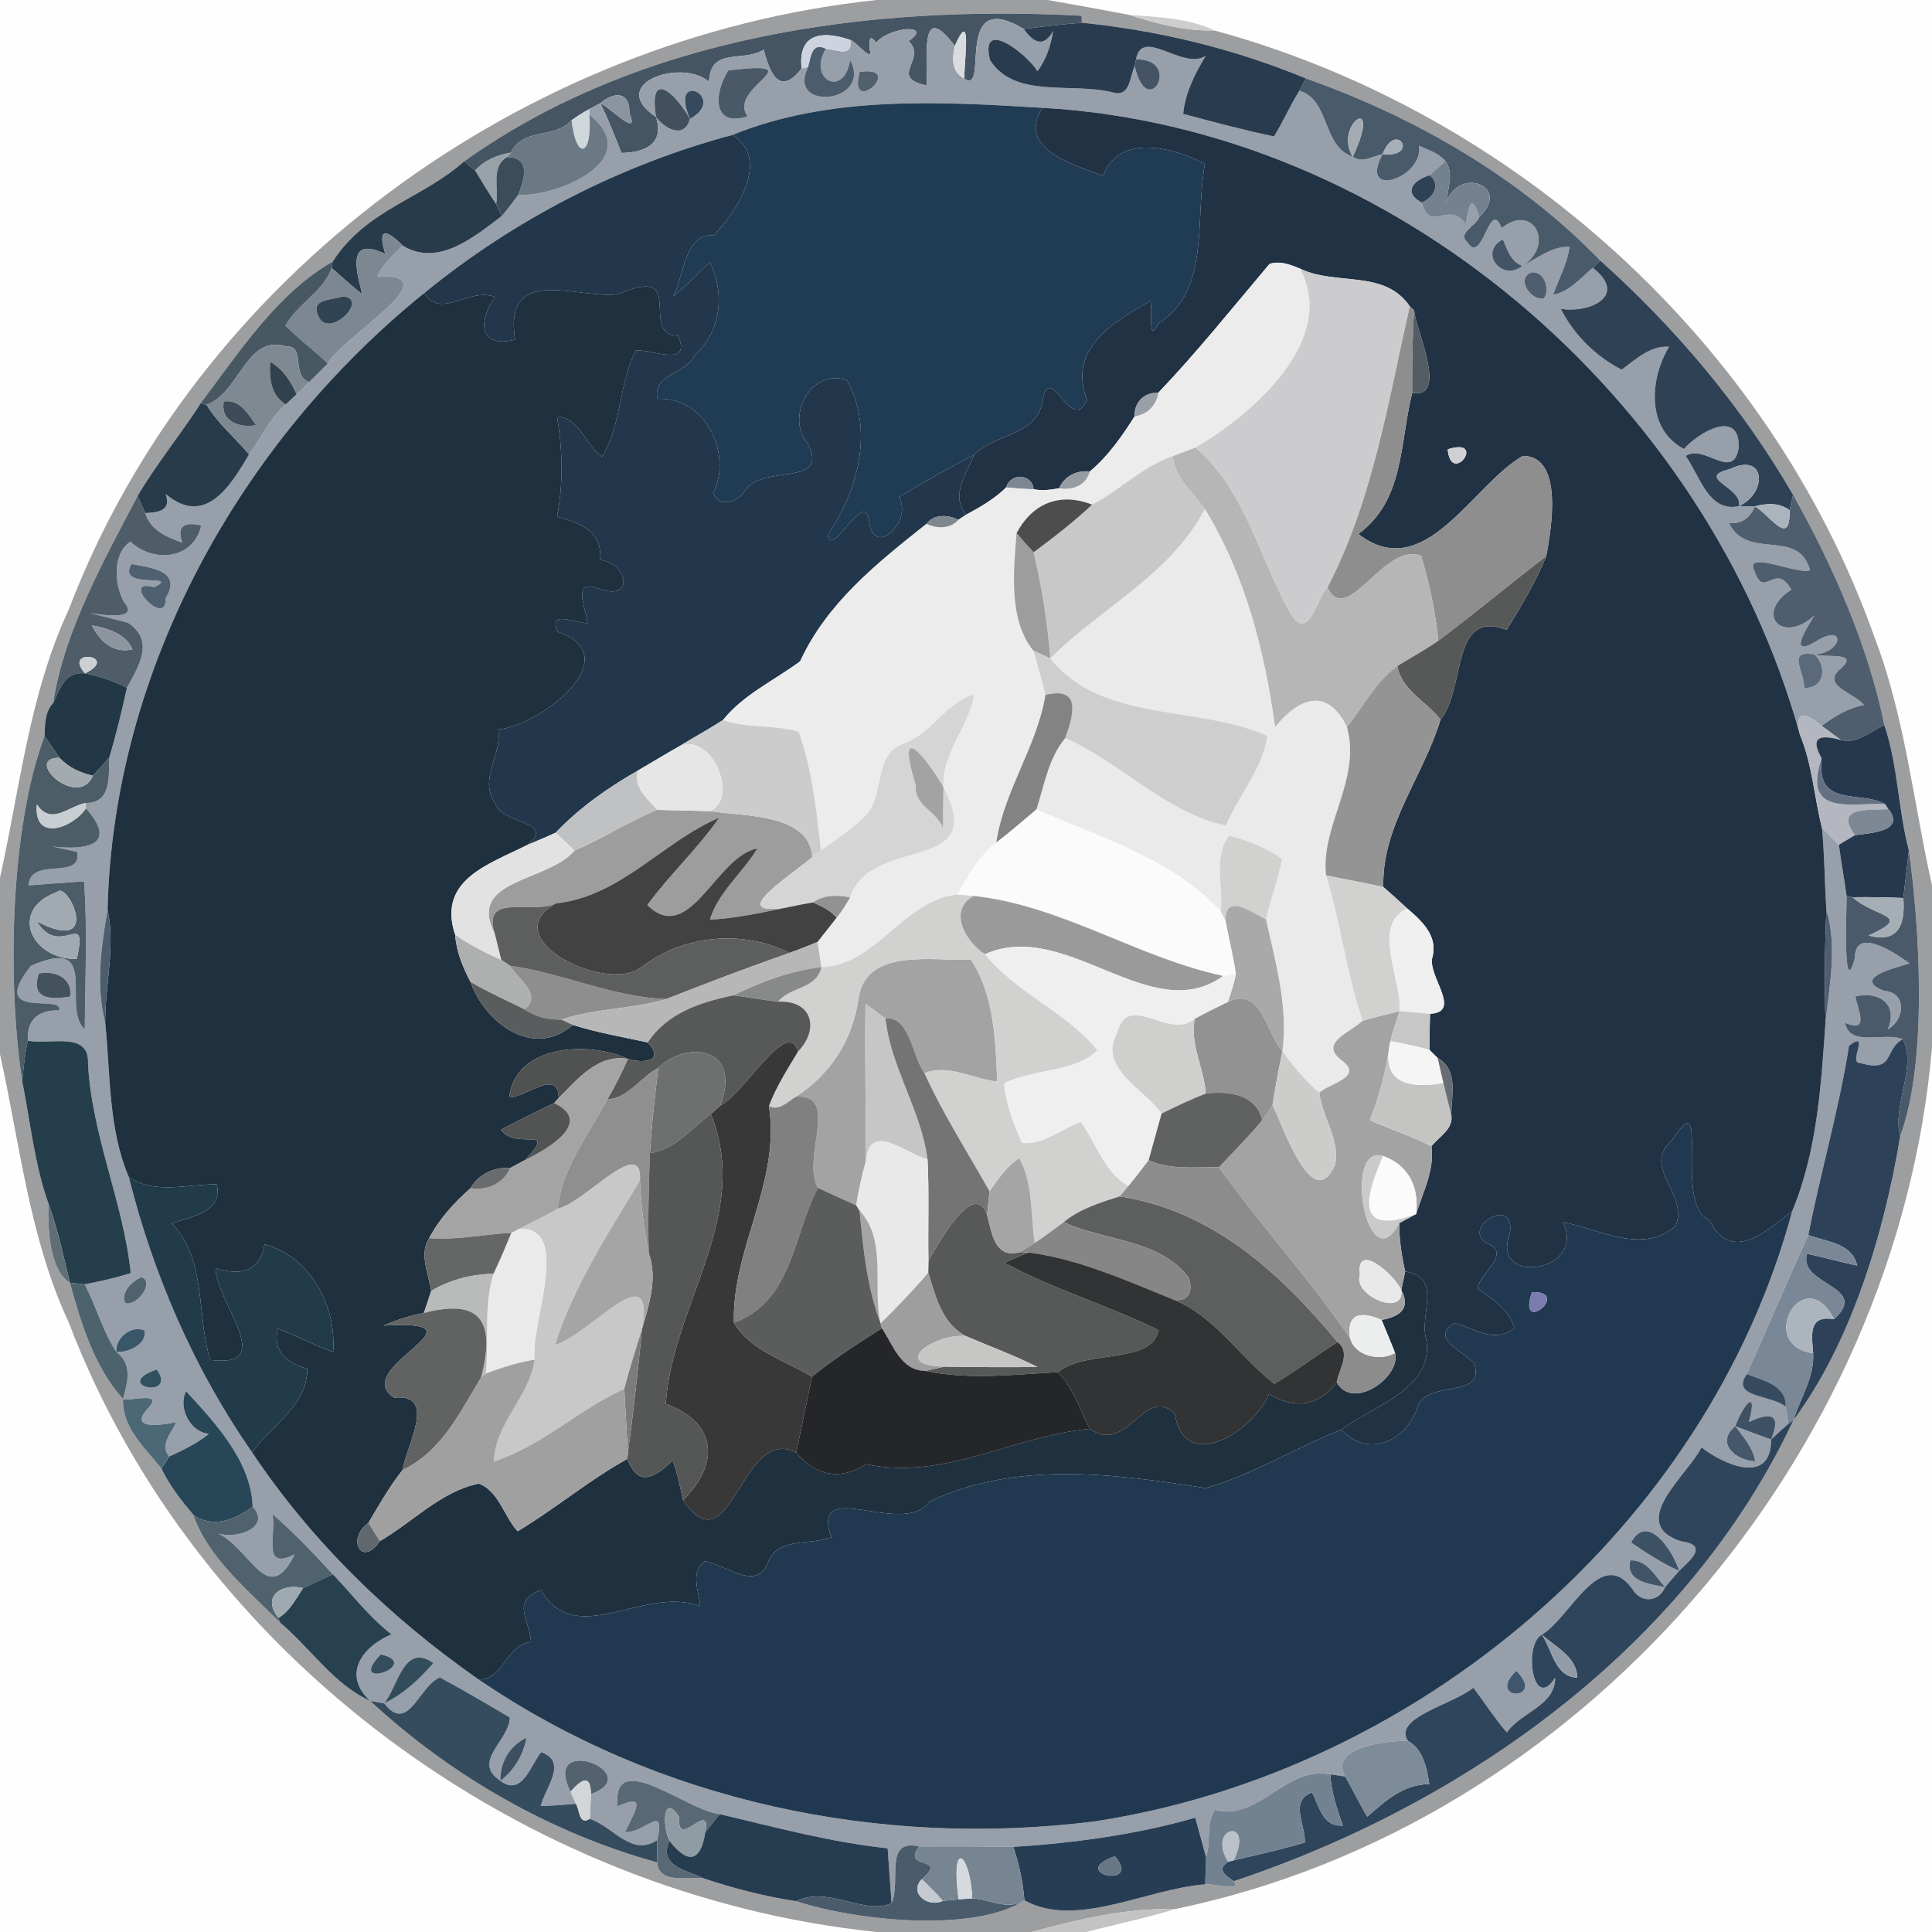 <?xml version="1.0" encoding="UTF-8" ?>
<!DOCTYPE svg PUBLIC "-//W3C//DTD SVG 1.1//EN" "http://www.w3.org/Graphics/SVG/1.1/DTD/svg11.dtd">
<svg width="250pt" height="250pt" viewBox="0 0 250 250" version="1.1" xmlns="http://www.w3.org/2000/svg">
<g id="#fefefeff">
<path fill="#fefefe" opacity="1.00" d=" M 0.00 0.00 L 113.44 0.00 C 67.70 4.80 25.37 35.65 8.89 78.89 C 3.80 89.80 2.58 101.97 0.00 113.57 L 0.00 0.00 Z" />
<path fill="#fefefe" opacity="1.00" d=" M 135.57 0.00 L 250.00 0.00 L 250.00 114.57 C 247.61 103.93 246.51 92.77 242.58 82.52 C 229.11 44.46 196.00 14.53 157.14 3.94 C 153.68 2.29 149.81 2.23 146.06 1.91 C 142.56 1.25 139.07 0.61 135.57 0.00 Z" />
<path fill="#fefefe" opacity="1.00" d=" M 152.11 247.02 C 204.40 236.21 245.45 188.59 250.00 135.56 L 250.00 250.00 L 140.56 250.00 C 144.40 248.99 148.31 248.20 152.11 247.02 Z" />
<path fill="#fefefe" opacity="1.00" d=" M 0.00 136.43 C 2.58 148.03 3.80 160.20 8.89 171.11 C 25.38 214.34 67.69 245.26 113.44 250.00 L 0.00 250.00 L 0.00 136.43 Z" />
</g>
<g id="#9d9ea0ff">
<path fill="#9d9ea0" opacity="1.00" d=" M 113.44 0.00 L 135.57 0.00 C 139.07 0.61 142.56 1.25 146.06 1.91 C 149.65 3.05 153.34 4.04 157.14 3.94 C 196.00 14.53 229.11 44.46 242.58 82.52 C 246.51 92.77 247.61 103.93 250.00 114.57 L 250.00 135.56 C 245.45 188.59 204.40 236.21 152.11 247.02 C 145.76 246.89 139.55 248.35 133.47 250.00 L 113.44 250.00 C 67.69 245.26 25.38 214.34 8.89 171.11 C 3.80 160.20 2.58 148.03 0.00 136.43 L 0.00 113.57 C 2.58 101.97 3.80 89.80 8.89 78.89 C 25.37 35.65 67.70 4.80 113.44 0.00 M 60.06 20.88 C 54.46 25.84 47.48 27.02 43.04 33.86 C 35.86 37.94 30.92 45.62 25.95 52.19 C 23.95 55.44 20.14 60.16 17.79 64.20 C 13.77 71.92 8.25 81.65 6.89 90.96 C 5.79 92.12 5.82 93.76 5.76 95.26 C 1.25 107.30 0.94 127.29 2.88 139.96 C 3.94 145.22 4.46 150.64 6.26 155.72 C 6.15 158.98 6.44 164.43 9.05 166.00 C 10.50 171.27 12.20 176.89 15.92 181.04 C 15.76 184.71 18.78 187.39 20.89 190.03 C 21.93 192.23 23.46 194.16 25.02 196.02 C 26.85 201.53 32.37 206.05 36.27 209.99 C 40.20 213.29 43.15 217.93 47.90 220.10 C 58.30 229.74 71.19 237.18 85.02 240.99 C 85.28 243.86 89.04 242.82 91.02 243.05 C 94.91 244.36 98.94 245.39 103.01 246.01 C 110.71 248.54 126.02 250.16 132.56 245.90 C 139.22 249.63 148.44 244.37 155.95 243.84 C 156.81 243.64 160.90 244.88 159.64 243.43 C 189.79 233.38 218.37 212.97 232.07 183.77 C 239.48 173.81 243.76 159.81 245.89 147.01 C 249.51 137.14 248.36 119.74 247.01 110.06 C 245.60 104.72 245.61 99.10 243.84 93.85 C 241.78 83.57 237.03 72.88 232.03 64.04 C 225.42 52.63 216.89 42.51 207.07 33.71 C 196.62 22.90 183.04 15.12 169.01 10.16 C 159.74 6.32 149.99 3.95 139.99 2.94 L 139.96 2.04 C 112.50 0.57 82.86 4.62 60.06 20.88 Z" />
</g>
<g id="#455563ff">
<path fill="#455563" opacity="1.00" d=" M 60.06 20.88 C 82.86 4.62 112.50 0.57 139.96 2.04 L 139.99 2.94 C 137.48 3.15 134.97 3.42 132.48 3.75 C 123.18 -1.81 128.13 12.52 124.76 10.16 C 124.88 6.88 125.69 1.11 123.55 5.94 C 119.18 0.17 119.97 6.53 119.92 11.07 C 114.85 9.97 120.03 7.71 117.58 5.31 C 122.34 2.03 108.06 4.32 114.64 9.34 C 114.82 7.67 112.09 2.42 112.56 6.41 C 112.99 8.24 110.77 5.36 110.02 5.16 C 105.85 3.75 103.27 4.72 103.73 8.84 C 101.00 12.46 99.64 9.68 98.83 6.43 C 96.02 8.14 91.92 6.02 91.75 10.61 C 88.40 7.50 78.34 10.74 84.89 15.14 C 86.01 18.60 83.43 19.77 80.42 19.79 C 79.55 17.63 78.72 15.45 77.69 13.36 C 78.88 13.84 82.85 18.01 81.45 14.66 C 81.53 11.81 79.46 11.82 77.69 13.36 C 77.33 13.55 76.59 13.94 76.23 14.13 C 75.44 14.56 74.69 15.04 73.96 15.56 C 71.70 18.10 67.73 16.39 66.11 19.76 C 64.35 20.05 62.72 20.71 61.49 22.06 C 61.13 21.76 60.42 21.18 60.06 20.88 Z" />
</g>
<g id="#cdcdcdff">
<path fill="#cdcdcd" opacity="1.00" d=" M 146.06 1.91 C 149.81 2.23 153.68 2.29 157.14 3.94 C 153.34 4.04 149.65 3.05 146.06 1.91 Z" />
</g>
<g id="#979faaff">
<path fill="#979faa" opacity="1.00" d=" M 119.92 11.07 C 119.97 6.53 119.18 0.17 123.55 5.94 C 123.20 7.56 123.09 9.25 124.76 10.16 C 128.13 12.52 123.18 -1.81 132.48 3.75 C 133.71 5.51 135.05 6.22 136.27 4.02 C 135.98 5.88 135.38 7.70 134.25 9.22 C 132.88 6.97 126.71 2.17 128.11 7.78 C 131.29 12.80 138.56 10.62 143.96 11.95 C 146.25 12.64 146.16 9.99 146.83 8.55 C 148.49 15.89 153.10 7.60 147.00 7.68 C 147.79 3.41 153.04 9.15 156.02 7.23 C 154.62 9.54 153.37 12.01 153.10 14.74 C 157.00 15.78 160.91 16.83 164.86 17.66 C 166.03 15.73 166.95 13.66 168.13 11.74 C 172.15 12.92 171.05 18.96 175.05 20.27 C 176.26 21.18 177.65 20.19 178.91 19.95 C 175.69 25.87 184.23 23.06 183.63 18.87 C 184.82 19.40 186.16 19.82 187.03 20.84 C 186.35 21.45 185.67 22.06 184.99 22.68 C 182.93 23.32 181.49 24.87 183.97 26.21 C 185.11 30.35 187.35 25.78 189.69 29.04 C 190.02 26.63 190.46 24.88 191.41 28.09 C 191.06 29.20 188.54 30.17 189.86 31.32 C 191.87 34.53 192.72 25.42 194.31 29.50 C 198.49 26.20 201.24 31.75 196.99 34.40 C 195.46 33.86 195.07 32.31 194.47 30.98 C 191.27 32.63 194.37 36.55 196.99 34.40 C 198.95 33.42 200.77 31.87 203.09 31.93 C 202.83 34.14 201.69 36.07 200.98 38.15 C 203.10 37.73 204.52 35.98 206.10 34.65 C 210.74 38.26 205.73 40.57 201.96 39.96 C 203.69 43.34 206.45 46.09 209.84 47.84 C 211.71 46.48 213.48 44.73 215.98 44.86 C 213.48 49.02 212.96 55.48 217.90 58.10 C 219.77 55.95 225.16 52.80 224.99 57.93 C 224.29 62.37 220.50 57.36 218.12 59.01 C 219.98 61.53 221.05 66.37 225.04 65.49 C 225.55 65.50 226.57 65.51 227.09 65.52 C 226.46 67.01 225.36 67.86 223.72 67.66 C 226.09 72.64 232.72 68.22 234.22 73.80 C 232.49 74.40 225.49 71.01 227.06 73.98 C 228.31 77.58 229.69 72.61 231.79 76.29 C 226.96 79.45 230.59 83.45 234.78 79.65 C 233.72 81.40 231.30 85.19 235.00 82.99 C 238.91 80.55 238.48 84.43 234.82 84.68 C 231.02 84.06 233.58 86.88 233.45 89.04 C 236.09 89.06 236.46 86.30 234.82 84.68 C 236.07 85.18 240.61 84.26 238.29 86.43 C 235.44 88.67 239.89 89.61 241.20 91.23 C 239.15 91.61 237.36 92.70 235.72 93.93 C 233.68 92.28 232.15 91.67 232.91 95.07 C 220.84 51.50 180.43 16.54 134.89 13.95 C 121.59 13.15 107.40 12.33 94.81 17.45 C 80.30 21.32 66.51 28.41 54.89 37.93 C 31.01 57.20 14.65 86.71 13.92 117.68 C 13.11 122.48 12.36 127.50 13.61 132.29 C 14.30 138.96 13.99 146.00 16.66 152.29 C 19.85 164.98 25.13 177.21 32.63 187.95 C 40.39 199.55 50.52 209.36 61.94 217.33 C 85.16 233.17 113.90 239.18 141.70 235.68 C 183.37 229.29 220.85 197.72 231.91 156.73 C 235.13 148.98 235.65 140.51 236.22 132.23 C 236.75 127.43 237.75 122.44 236.33 117.71 C 236.10 114.17 236.10 110.64 235.76 107.12 C 236.49 107.85 237.22 108.58 237.95 109.31 C 238.24 111.52 238.65 113.71 238.94 115.92 C 239.02 116.42 238.36 130.03 240.02 124.00 C 240.00 119.80 245.19 123.29 247.11 124.66 C 245.28 125.24 239.57 126.57 243.80 128.21 C 246.83 128.44 246.48 131.99 244.27 133.20 C 245.67 129.98 243.17 128.19 240.09 128.94 C 240.45 130.85 241.93 133.73 238.74 132.35 C 239.39 135.59 243.79 133.47 246.20 134.48 C 243.79 135.77 245.20 138.88 240.71 137.55 C 239.06 137.63 242.14 133.20 239.26 135.31 C 237.98 143.53 235.59 151.60 234.00 159.81 C 231.28 165.77 228.71 171.80 226.05 177.80 C 223.79 180.88 229.40 180.50 231.07 182.05 C 231.16 182.59 231.32 183.69 231.41 184.24 C 230.65 184.90 229.91 185.58 229.18 186.27 C 230.57 182.92 229.10 182.70 226.30 184.01 C 227.52 179.57 225.64 181.57 224.55 184.55 C 221.95 186.67 224.54 188.98 227.11 189.10 C 226.84 187.30 225.58 185.95 224.55 184.55 C 226.09 185.14 227.63 185.72 229.18 186.27 C 229.19 192.26 223.07 189.54 220.16 187.29 C 218.46 190.81 210.48 197.05 217.46 199.43 C 221.06 199.89 218.92 201.71 217.28 203.27 C 216.53 200.79 213.23 195.62 211.06 199.60 C 213.04 200.97 215.07 202.28 217.28 203.27 C 216.67 203.96 216.07 204.66 215.47 205.37 C 214.17 203.99 213.16 201.82 210.96 201.91 C 210.29 204.69 213.55 204.99 215.47 205.37 C 214.66 207.30 212.40 207.49 211.30 205.72 C 207.14 199.81 203.21 209.33 199.52 211.52 C 197.08 212.84 198.37 221.68 201.24 217.08 C 201.25 220.74 196.86 221.51 194.98 224.18 C 193.41 222.35 192.10 220.31 190.65 218.38 C 188.16 220.52 180.20 222.23 182.18 225.27 C 179.33 225.23 171.90 226.11 174.06 229.88 C 173.58 229.81 172.63 229.67 172.15 229.60 C 166.32 228.47 162.97 235.68 157.23 234.19 C 156.01 235.96 156.73 238.33 156.06 240.31 C 155.71 239.04 155.01 236.48 154.66 235.21 C 146.99 237.41 139.06 238.48 131.11 238.99 C 127.06 238.92 123.00 238.90 118.95 238.93 C 114.31 237.87 116.65 243.45 115.37 246.27 C 115.24 244.50 114.99 240.95 114.86 239.17 C 107.47 238.39 100.34 236.45 93.13 234.75 C 88.88 234.31 79.14 225.97 79.92 233.75 C 83.99 231.86 81.99 234.60 80.89 237.08 C 83.56 237.16 86.10 233.23 85.06 238.09 C 81.72 240.35 79.36 236.36 76.31 235.36 C 76.37 234.29 76.43 233.22 76.47 232.15 C 83.83 229.45 69.98 224.11 73.82 231.85 C 74.00 232.24 74.35 233.02 74.53 233.41 C 73.01 233.54 71.49 233.66 69.97 233.71 C 70.52 231.34 73.56 228.02 70.03 226.72 C 68.66 228.40 67.56 232.54 64.74 230.44 C 66.54 229.07 67.72 227.09 68.13 224.86 C 65.91 225.91 64.72 228.01 64.74 230.44 C 60.97 227.93 65.91 225.27 65.97 222.24 C 62.97 220.47 59.98 218.69 56.91 217.06 C 54.17 218.21 52.83 224.43 49.72 220.42 C 52.23 219.19 54.27 217.30 56.08 215.20 C 52.28 212.49 51.51 218.17 49.72 220.42 C 49.26 220.34 48.35 220.18 47.90 220.10 C 44.21 216.67 46.87 213.10 50.65 211.48 C 47.78 209.25 45.57 206.33 43.08 203.72 C 40.57 201.02 38.05 198.34 35.26 195.93 C 35.81 198.52 33.78 203.33 38.13 201.14 C 34.56 208.35 32.34 199.99 27.82 198.24 C 30.04 199.43 35.30 197.78 32.69 194.97 C 32.55 189.16 27.81 184.06 24.08 180.03 C 23.01 182.06 24.56 185.35 27.04 185.52 C 25.51 186.80 23.68 187.64 21.89 188.48 C 20.63 186.92 22.19 185.45 22.81 184.02 C 21.03 184.41 16.48 185.11 19.16 182.23 C 21.19 180.01 17.12 181.32 15.92 181.04 C 16.51 178.85 17.18 176.53 15.06 174.95 C 16.59 175.02 19.05 173.99 18.68 172.16 C 17.01 171.42 14.87 173.15 15.06 174.95 C 13.27 172.24 12.47 169.04 10.95 166.19 C 12.96 165.81 14.96 165.35 16.92 164.74 C 15.97 155.60 11.87 146.93 11.39 137.64 C 11.58 133.35 6.51 135.25 3.60 134.66 C 3.47 131.89 4.97 130.67 7.65 130.75 C 8.37 128.49 -1.71 132.19 4.00 124.98 C 13.21 120.92 7.83 130.36 10.97 133.20 C 11.00 126.81 11.34 120.42 10.87 114.05 C 8.48 114.21 6.09 114.39 3.69 114.57 C 3.97 110.73 10.65 114.03 9.99 110.24 C -4.97 106.81 19.39 113.98 11.12 104.59 L 11.03 103.91 C 14.51 103.94 14.01 100.46 14.16 97.99 C 15.03 95.01 15.77 92.01 16.43 88.98 C 17.99 86.18 20.07 82.84 16.52 80.57 C 4.37 77.43 19.46 81.80 16.04 77.90 C 14.78 75.62 14.54 71.63 16.87 70.08 C 19.85 72.89 25.03 72.43 26.04 68.00 C 23.96 67.49 22.80 68.00 23.59 70.22 C 21.61 69.52 19.44 68.61 18.80 66.39 C 20.58 66.32 22.19 66.03 21.44 63.93 C 26.43 68.13 29.68 63.18 32.23 58.79 C 33.83 56.65 34.89 54.10 36.98 52.33 C 37.33 52.00 38.02 51.35 38.37 51.03 C 38.92 50.51 39.46 49.99 39.99 49.45 C 40.81 48.65 41.62 47.85 42.41 47.04 C 44.24 43.59 58.59 35.37 48.84 35.75 C 49.55 34.14 50.92 33.01 52.09 31.77 C 56.67 34.61 61.37 30.64 64.93 27.95 C 65.69 27.09 66.34 26.14 67.05 25.23 C 72.40 25.42 83.52 20.61 76.26 14.83 L 76.23 14.13 C 76.59 13.94 77.33 13.55 77.69 13.36 C 78.72 15.45 79.55 17.63 80.42 19.79 C 83.43 19.77 86.01 18.60 84.89 15.14 C 86.01 16.67 88.59 18.06 89.28 15.38 C 94.35 12.58 86.45 8.85 89.28 15.38 C 87.34 11.97 83.90 8.88 84.89 15.14 C 78.34 10.74 88.40 7.50 91.75 10.61 C 91.92 6.02 96.02 8.14 98.83 6.43 C 99.64 9.68 101.00 12.46 103.73 8.84 L 104.57 8.67 C 101.67 14.49 112.98 13.40 110.01 7.75 C 109.20 12.83 104.45 10.23 106.87 6.32 C 108.24 6.41 110.39 7.49 110.02 5.16 C 110.77 5.36 112.99 8.24 112.56 6.41 C 112.09 2.42 114.82 7.67 114.64 9.34 C 108.06 4.32 122.34 2.03 117.58 5.31 C 120.03 7.71 114.85 9.97 119.92 11.07 M 94.25 9.11 C 92.40 11.97 92.08 16.55 96.74 15.06 C 93.98 11.28 105.77 7.74 94.25 9.11 M 111.24 9.30 C 109.62 15.37 117.35 8.44 111.24 9.30 M 198.16 35.25 C 196.05 36.08 198.25 39.08 199.79 38.59 C 200.64 37.41 199.78 35.01 198.16 35.25 M 17.01 72.99 C 15.00 76.40 23.51 74.12 19.97 75.99 C 15.28 74.64 21.62 81.51 21.44 77.39 C 23.63 73.89 19.57 73.44 17.01 72.99 M 5.03 125.97 C 3.92 129.28 6.48 129.39 9.06 128.96 C 9.46 126.53 7.05 125.55 5.03 125.97 M 18.31 165.26 C 17.13 165.79 15.55 167.19 16.21 168.62 C 17.63 169.10 20.12 165.95 18.31 165.26 M 20.29 177.20 C 14.24 179.32 23.08 181.21 20.29 177.20 M 49.27 214.08 C 44.57 218.99 54.92 215.36 49.27 214.08 M 196.20 216.21 C 192.17 220.14 200.19 220.14 196.20 216.21 Z" />
</g>
<g id="#293c4fff">
<path fill="#293c4f" opacity="1.00" d=" M 132.48 3.75 C 134.97 3.42 137.48 3.15 139.99 2.94 C 149.99 3.95 159.74 6.32 169.01 10.16 C 168.79 10.55 168.35 11.34 168.13 11.74 C 166.95 13.66 166.03 15.73 164.86 17.66 C 160.91 16.83 157.00 15.78 153.10 14.74 C 153.37 12.01 154.62 9.54 156.02 7.23 C 153.04 9.15 147.79 3.41 147.00 7.68 L 146.83 8.55 C 146.16 9.99 146.25 12.64 143.96 11.95 C 138.56 10.62 131.29 12.80 128.11 7.78 C 126.71 2.17 132.88 6.97 134.25 9.22 C 135.38 7.70 135.98 5.88 136.27 4.02 C 135.05 6.22 133.71 5.51 132.48 3.75 Z" />
</g>
<g id="#d8dcdfff">
<path fill="#d8dcdf" opacity="1.00" d=" M 123.55 5.94 C 125.69 1.11 124.88 6.88 124.76 10.16 C 123.09 9.25 123.20 7.56 123.55 5.94 Z" />
</g>
<g id="#cdd4e0ff">
<path fill="#cdd4e0" opacity="1.00" d=" M 103.73 8.84 C 103.27 4.72 105.85 3.75 110.02 5.16 C 110.39 7.49 108.24 6.41 106.87 6.32 C 105.00 5.40 104.97 7.38 104.57 8.67 L 103.73 8.84 Z" />
</g>
<g id="#4b5c6cff">
<path fill="#4b5c6c" opacity="1.00" d=" M 104.57 8.67 C 104.97 7.38 105.00 5.40 106.87 6.32 C 104.45 10.23 109.20 12.83 110.01 7.75 C 112.98 13.40 101.67 14.49 104.57 8.67 Z" />
</g>
<g id="#455464ff">
<path fill="#455464" opacity="1.00" d=" M 147.00 7.68 C 153.10 7.60 148.49 15.89 146.83 8.55 L 147.00 7.68 Z" />
</g>
<g id="#4a5967ff">
<path fill="#4a5967" opacity="1.00" d=" M 94.25 9.11 C 105.77 7.74 93.98 11.28 96.74 15.06 C 92.08 16.55 92.40 11.97 94.25 9.11 Z" />
</g>
<g id="#525f6cff">
<path fill="#525f6c" opacity="1.00" d=" M 111.24 9.30 C 117.35 8.44 109.62 15.37 111.24 9.30 Z" />
</g>
<g id="#495a6bff">
<path fill="#495a6b" opacity="1.00" d=" M 169.01 10.16 C 183.04 15.12 196.62 22.90 207.07 33.71 C 206.83 33.94 206.34 34.42 206.10 34.65 C 204.52 35.98 203.10 37.73 200.98 38.15 C 201.69 36.07 202.83 34.14 203.09 31.93 C 200.77 31.87 198.95 33.42 196.99 34.40 C 201.24 31.75 198.49 26.20 194.31 29.50 C 192.72 25.42 191.87 34.53 189.86 31.32 C 188.54 30.17 191.06 29.20 191.41 28.09 C 195.64 24.08 188.85 21.52 187.18 26.10 C 187.31 24.35 188.18 22.42 187.03 20.84 C 186.16 19.82 184.82 19.40 183.63 18.87 C 184.23 23.06 175.69 25.87 178.91 19.95 C 183.80 20.44 180.65 15.46 178.91 19.95 C 177.65 20.19 176.26 21.18 175.05 20.27 C 179.09 11.65 172.46 16.15 175.05 20.27 C 171.05 18.96 172.15 12.92 168.13 11.74 C 168.35 11.34 168.79 10.55 169.01 10.16 Z" />
</g>
<g id="#42505dff">
<path fill="#42505d" opacity="1.00" d=" M 84.89 15.14 C 83.90 8.88 87.34 11.97 89.28 15.38 C 88.59 18.06 86.01 16.67 84.89 15.14 Z" />
</g>
<g id="#36495dff">
<path fill="#36495d" opacity="1.00" d=" M 89.28 15.38 C 94.35 12.58 86.45 8.85 89.28 15.38 Z" />
</g>
<g id="#8b959fff">
<path fill="#8b959f" opacity="1.00" d=" M 77.69 13.36 C 79.46 11.82 81.53 11.81 81.45 14.66 C 82.85 18.01 78.88 13.84 77.69 13.36 Z" />
</g>
<g id="#203b54ff">
<path fill="#203b54" opacity="1.00" d=" M 94.81 17.45 C 107.40 12.33 121.59 13.15 134.89 13.95 C 131.50 19.33 138.96 21.29 142.75 22.76 C 144.75 17.18 151.94 19.10 155.92 21.21 C 154.58 28.22 156.68 37.63 149.90 41.86 C 148.44 44.74 149.21 40.05 148.86 38.96 C 144.19 41.59 138.05 45.15 140.67 51.73 C 138.59 56.38 135.87 46.43 134.91 51.89 C 134.16 56.47 128.75 56.02 126.03 58.89 C 122.71 60.56 119.49 62.42 116.31 64.33 C 118.21 67.39 113.00 72.39 112.46 67.39 C 111.83 63.15 107.52 72.52 107.10 69.19 C 110.99 63.65 113.15 55.64 109.61 49.21 C 105.00 47.50 101.54 53.93 104.53 57.40 C 107.43 63.09 98.68 60.03 96.43 63.43 C 95.52 64.97 93.17 65.83 92.27 63.78 C 94.77 59.11 91.54 51.31 85.07 51.61 C 84.42 48.35 88.80 48.42 89.92 45.93 C 93.30 42.90 93.84 37.94 91.86 33.95 C 90.24 35.36 88.85 37.03 87.13 38.32 C 88.52 35.72 88.57 30.16 92.33 30.47 C 95.24 27.57 99.81 20.63 94.81 17.45 Z" />
</g>
<g id="#d0d7dbff">
<path fill="#d0d7db" opacity="1.00" d=" M 73.96 15.56 C 74.69 15.04 75.44 14.56 76.23 14.13 L 76.26 14.83 C 76.71 20.18 74.55 20.95 73.96 15.56 Z" />
</g>
<g id="#223245ff">
<path fill="#223245" opacity="1.00" d=" M 134.89 13.95 C 180.43 16.54 220.84 51.50 232.91 95.07 C 234.51 98.91 234.75 103.11 235.76 107.12 C 236.10 110.64 236.10 114.17 236.33 117.71 C 236.13 122.54 236.07 127.39 236.22 132.23 C 235.65 140.51 235.13 148.98 231.91 156.73 C 228.67 159.15 224.07 163.68 221.19 157.86 C 216.42 156.08 221.52 139.53 216.39 147.52 C 212.30 151.02 218.54 154.43 216.83 158.64 C 212.44 162.40 207.09 159.03 202.25 158.15 C 205.39 164.64 192.85 166.45 195.35 159.75 C 196.34 154.13 188.27 159.37 192.91 161.10 C 195.22 162.52 191.50 164.77 191.20 166.70 C 193.10 168.13 195.28 169.44 195.98 171.88 C 193.26 173.92 190.76 171.84 188.19 171.20 C 184.97 173.27 189.30 174.78 190.74 176.39 C 192.41 181.24 184.31 178.29 183.34 182.34 C 181.72 186.58 177.04 188.69 173.56 185.01 C 177.72 181.85 185.57 179.74 184.56 173.37 C 183.58 170.06 186.78 165.37 181.83 164.52 C 181.36 162.47 181.05 160.37 181.06 158.27 C 181.60 157.97 182.69 157.39 183.24 157.10 C 184.13 154.25 185.65 151.39 185.23 148.32 C 186.22 147.06 188.12 146.10 187.79 144.24 C 187.85 141.53 188.70 138.43 186.03 136.90 C 185.76 136.64 185.23 136.11 184.96 135.85 C 184.97 134.30 185.00 132.74 185.05 131.19 C 189.22 130.95 184.83 126.43 185.32 123.99 C 186.14 121.19 184.07 119.23 182.12 117.58 C 181.10 116.62 180.05 115.69 179.00 114.77 C 178.79 106.83 184.21 100.44 186.40 93.12 C 189.74 89.02 187.66 78.77 194.97 81.49 C 196.86 78.43 198.71 75.32 200.08 71.98 C 200.68 68.76 202.44 59.03 197.07 58.99 C 190.51 62.71 184.35 75.73 175.77 69.10 C 181.76 64.71 181.10 57.32 182.74 50.83 C 187.54 51.69 183.08 42.38 183.00 40.19 L 182.43 39.64 C 179.12 34.80 172.92 37.03 168.23 34.76 C 166.98 34.25 165.63 33.71 164.28 34.15 C 159.54 39.77 154.94 45.51 149.87 50.84 C 148.10 50.71 146.71 52.10 146.83 53.87 C 145.17 56.46 143.40 59.03 141.01 61.02 C 139.36 60.80 137.71 61.62 137.06 63.18 C 135.97 63.38 134.86 63.53 133.76 63.31 C 133.54 61.27 130.74 61.17 130.20 63.07 C 128.70 64.55 126.87 65.61 125.02 66.60 C 122.95 64.06 125.02 61.37 126.03 58.89 C 128.75 56.02 134.16 56.47 134.91 51.89 C 135.87 46.43 138.59 56.38 140.67 51.73 C 138.05 45.15 144.19 41.59 148.86 38.96 C 149.21 40.05 148.44 44.74 149.90 41.86 C 156.68 37.63 154.58 28.22 155.92 21.21 C 151.94 19.10 144.75 17.18 142.75 22.76 C 138.96 21.29 131.50 19.33 134.89 13.95 M 187.33 58.14 C 187.78 63.00 192.52 56.50 187.33 58.14 Z" />
</g>
<g id="#6b7985ff">
<path fill="#6b7985" opacity="1.00" d=" M 76.26 14.83 C 83.52 20.61 72.40 25.42 67.05 25.23 C 67.83 23.26 68.79 20.37 65.59 20.33 L 66.11 19.76 C 67.73 16.39 71.70 18.10 73.96 15.56 C 74.55 20.95 76.71 20.18 76.26 14.83 Z" />
</g>
<g id="#a4abb3ff">
<path fill="#a4abb3" opacity="1.00" d=" M 175.05 20.27 C 179.09 11.65 172.46 16.15 175.05 20.27 Z" />
</g>
<g id="#22374bff">
<path fill="#22374b" opacity="1.00" d=" M 54.89 37.93 C 66.51 28.41 80.30 21.32 94.81 17.45 C 99.81 20.63 95.24 27.57 92.33 30.47 C 88.57 30.16 88.52 35.72 87.13 38.32 C 88.85 37.03 90.24 35.36 91.86 33.95 C 93.84 37.94 93.30 42.90 89.92 45.93 C 88.80 48.42 84.42 48.35 85.07 51.61 C 91.54 51.31 94.77 59.11 92.27 63.78 C 93.17 65.83 95.52 64.97 96.43 63.43 C 98.68 60.03 107.43 63.09 104.53 57.40 C 101.54 53.93 105.00 47.50 109.61 49.21 C 113.15 55.64 110.99 63.65 107.10 69.19 C 107.52 72.52 111.83 63.15 112.46 67.39 C 113.00 72.39 118.21 67.39 116.31 64.33 C 119.49 62.42 122.71 60.56 126.03 58.89 C 125.02 61.37 122.95 64.06 125.02 66.60 C 124.77 66.76 124.28 67.09 124.03 67.25 C 122.67 66.63 120.89 66.45 119.89 67.79 C 113.54 72.82 107.00 78.03 103.54 85.57 C 100.18 88.07 96.22 89.85 93.55 93.18 C 91.65 94.39 89.66 95.48 87.74 96.66 C 85.99 97.65 84.27 98.70 82.54 99.71 C 78.67 101.92 74.98 104.52 71.90 107.75 C 70.69 108.31 69.46 108.82 68.24 109.33 C 72.13 106.20 64.81 106.73 64.06 103.90 C 61.89 100.76 65.03 97.72 64.46 94.39 C 69.87 93.96 81.47 84.91 72.15 81.75 C 70.90 78.82 74.51 80.70 76.05 80.63 C 75.67 78.28 73.92 74.69 77.86 76.31 C 82.15 77.58 81.11 72.86 77.67 72.45 C 77.94 68.74 75.16 67.69 72.08 66.86 C 72.91 62.56 72.80 58.21 72.08 53.89 C 75.03 54.05 75.70 57.61 77.90 59.08 C 80.50 54.92 80.03 49.66 82.30 45.33 C 84.62 45.26 89.45 47.57 87.77 43.44 C 82.50 43.39 89.17 34.08 80.01 38.06 C 74.97 38.82 65.10 33.98 66.65 43.95 C 61.86 45.15 61.89 41.44 64.06 38.43 C 60.67 37.11 57.07 41.40 54.89 37.93 Z" />
</g>
<g id="#a6afb8ff">
<path fill="#a6afb8" opacity="1.00" d=" M 178.91 19.95 C 183.80 20.44 180.65 15.46 178.91 19.95 Z" />
</g>
<g id="#99a1a8ff">
<path fill="#99a1a8" opacity="1.00" d=" M 61.49 22.06 C 62.72 20.71 64.35 20.05 66.11 19.76 L 65.59 20.33 C 63.47 21.63 64.59 24.37 64.20 26.41 C 63.25 24.98 62.35 23.53 61.49 22.06 Z" />
</g>
<g id="#283b4bff">
<path fill="#283b4b" opacity="1.00" d=" M 43.04 33.86 C 47.48 27.02 54.46 25.84 60.06 20.88 C 60.42 21.18 61.13 21.76 61.49 22.06 C 62.35 23.53 63.25 24.98 64.20 26.41 C 64.38 26.79 64.74 27.57 64.93 27.95 C 61.37 30.64 56.67 34.61 52.09 31.77 C 49.89 29.54 48.82 29.54 49.87 32.87 C 45.01 30.57 45.96 34.58 46.88 38.08 C 45.51 37.00 44.22 35.84 42.92 34.69 L 43.04 33.86 Z" />
<path fill="#283b4b" opacity="1.00" d=" M 17.79 64.20 C 20.14 60.16 23.95 55.44 25.95 52.19 L 26.73 52.38 C 28.20 54.81 30.41 56.64 32.23 58.79 C 29.68 63.18 26.43 68.13 21.44 63.93 C 22.19 66.03 20.58 66.32 18.80 66.39 C 18.55 65.85 18.04 64.75 17.79 64.20 Z" />
</g>
<g id="#3d4c5aff">
<path fill="#3d4c5a" opacity="1.00" d=" M 64.20 26.41 C 64.59 24.37 63.47 21.63 65.59 20.33 C 68.79 20.37 67.83 23.26 67.05 25.23 C 66.34 26.14 65.69 27.09 64.93 27.95 C 64.74 27.57 64.38 26.79 64.20 26.41 Z" />
</g>
<g id="#748290ff">
<path fill="#748290" opacity="1.00" d=" M 184.99 22.68 C 185.67 22.06 186.35 21.45 187.03 20.84 C 188.18 22.42 187.31 24.35 187.18 26.10 C 188.85 21.52 195.64 24.08 191.41 28.09 C 190.46 24.88 190.02 26.63 189.69 29.04 C 187.35 25.78 185.11 30.35 183.97 26.21 C 185.44 25.61 186.52 23.90 184.99 22.68 Z" />
</g>
<g id="#2f4154ff">
<path fill="#2f4154" opacity="1.00" d=" M 183.97 26.21 C 181.49 24.87 182.93 23.32 184.99 22.68 C 186.52 23.90 185.44 25.61 183.97 26.21 Z" />
</g>
<g id="#7c8791ff">
<path fill="#7c8791" opacity="1.00" d=" M 49.87 32.87 C 48.82 29.54 49.89 29.54 52.09 31.77 C 50.92 33.01 49.55 34.14 48.84 35.75 C 58.59 35.37 44.24 43.59 42.41 47.04 C 40.66 45.31 38.64 43.89 36.93 42.12 C 38.52 39.30 41.81 37.75 42.92 34.69 C 44.22 35.84 45.51 37.00 46.88 38.08 C 45.96 34.58 45.01 30.57 49.87 32.87 M 44.30 38.36 C 42.92 38.89 40.19 38.59 41.15 40.82 C 42.44 44.15 48.01 38.53 44.30 38.36 Z" />
<path fill="#7c8791" opacity="1.00" d=" M 130.20 63.07 C 130.74 61.17 133.54 61.27 133.76 63.31 C 132.57 63.28 131.38 63.20 130.20 63.07 Z" />
</g>
<g id="#435467ff">
<path fill="#435467" opacity="1.00" d=" M 196.99 34.40 C 194.37 36.55 191.27 32.63 194.47 30.98 C 195.07 32.31 195.46 33.86 196.99 34.40 Z" />
</g>
<g id="#485863ff">
<path fill="#485863" opacity="1.00" d=" M 25.95 52.19 C 30.92 45.62 35.86 37.94 43.04 33.86 L 42.92 34.69 C 41.81 37.75 38.52 39.30 36.93 42.12 C 38.64 43.89 40.66 45.31 42.41 47.04 C 41.62 47.85 40.81 48.65 39.99 49.45 C 37.57 48.50 39.66 44.73 37.00 44.82 C 31.85 43.22 31.01 50.88 26.73 52.38 L 25.95 52.19 Z" />
</g>
<g id="#ececedff">
<path fill="#ececed" opacity="1.00" d=" M 164.28 34.15 C 165.63 33.71 166.98 34.25 168.23 34.76 C 173.17 44.08 161.97 53.67 154.69 57.91 C 153.72 58.29 152.75 58.66 151.77 59.02 C 147.88 60.35 144.92 63.42 141.32 65.30 C 136.93 63.59 133.50 65.32 131.54 68.99 C 131.16 73.91 130.47 80.21 133.73 84.21 C 134.28 86.10 134.81 88.00 135.28 89.92 C 134.20 96.62 129.90 102.30 128.92 109.04 C 126.65 110.79 125.26 113.29 123.90 115.75 C 116.90 116.43 113.40 124.97 106.29 125.15 C 106.16 124.33 105.91 122.71 105.78 121.90 C 106.60 120.84 107.43 119.79 108.26 118.74 C 108.94 117.94 109.47 117.03 110.00 116.13 C 112.65 107.93 128.10 113.30 122.08 101.86 C 121.84 97.46 125.38 94.09 126.05 89.85 C 122.46 90.91 120.61 94.78 117.13 96.15 C 112.83 97.44 114.67 103.15 111.77 105.76 C 110.10 107.41 108.10 108.65 106.23 110.04 C 105.66 104.87 105.09 99.60 103.35 94.68 C 100.18 93.75 96.71 94.28 93.55 93.18 C 96.22 89.85 100.18 88.07 103.54 85.57 C 107.00 78.03 113.54 72.82 119.89 67.79 C 121.25 68.43 122.96 68.46 124.03 67.25 C 124.28 67.09 124.77 66.76 125.02 66.60 C 126.87 65.61 128.70 64.55 130.20 63.07 C 131.38 63.20 132.57 63.28 133.76 63.31 C 134.86 63.53 135.97 63.38 137.06 63.18 C 138.77 63.48 140.53 62.82 141.01 61.02 C 143.40 59.03 145.17 56.46 146.83 53.87 C 148.45 53.65 149.65 52.46 149.87 50.84 C 154.94 45.51 159.54 39.77 164.28 34.15 Z" />
</g>
<g id="#2f4255ff">
<path fill="#2f4255" opacity="1.00" d=" M 206.10 34.65 C 206.34 34.42 206.83 33.94 207.07 33.71 C 216.89 42.51 225.42 52.63 232.03 64.04 C 231.92 64.54 231.68 65.53 231.57 66.03 C 230.24 65.01 228.61 65.12 227.09 65.52 C 226.57 65.51 225.55 65.50 225.04 65.49 C 228.75 63.73 228.50 58.44 223.81 60.71 C 219.26 61.85 225.58 63.06 225.04 65.49 C 221.05 66.37 219.98 61.53 218.12 59.01 C 220.50 57.36 224.29 62.37 224.99 57.93 C 225.16 52.80 219.77 55.95 217.90 58.10 C 212.96 55.48 213.48 49.02 215.98 44.86 C 213.48 44.73 211.71 46.48 209.84 47.84 C 206.45 46.09 203.69 43.34 201.96 39.96 C 205.73 40.57 210.74 38.26 206.10 34.65 Z" />
</g>
<g id="#ccccceff">
<path fill="#ccccce" opacity="1.00" d=" M 168.23 34.76 C 172.92 37.03 179.12 34.80 182.43 39.64 C 179.62 51.98 177.67 64.68 171.77 76.03 C 170.36 77.46 169.45 82.78 167.23 79.79 C 162.97 72.56 161.33 63.59 154.69 57.91 C 161.97 53.67 173.17 44.08 168.23 34.76 Z" />
</g>
<g id="#4f5d6dff">
<path fill="#4f5d6d" opacity="1.00" d=" M 198.16 35.25 C 199.78 35.01 200.64 37.41 199.79 38.59 C 198.25 39.08 196.05 36.08 198.16 35.25 Z" />
</g>
<g id="#1f303fff">
<path fill="#1f303f" opacity="1.00" d=" M 66.65 43.95 C 65.10 33.98 74.97 38.82 80.01 38.06 C 89.17 34.08 82.50 43.39 87.77 43.44 C 89.45 47.57 84.62 45.26 82.30 45.33 C 80.03 49.66 80.50 54.92 77.90 59.08 C 75.70 57.61 75.03 54.05 72.08 53.89 C 72.80 58.21 72.91 62.56 72.08 66.86 C 75.16 67.69 77.94 68.74 77.67 72.45 C 81.11 72.86 82.15 77.58 77.86 76.31 C 73.92 74.69 75.67 78.28 76.05 80.63 C 74.51 80.70 70.90 78.82 72.15 81.75 C 81.47 84.91 69.87 93.96 64.46 94.39 C 65.03 97.72 61.89 100.76 64.06 103.90 C 64.81 106.73 72.13 106.20 68.24 109.33 C 63.29 111.85 56.53 113.82 58.90 120.98 C 59.05 123.15 59.89 125.17 60.89 127.07 C 62.78 132.42 69.09 137.06 74.11 132.62 C 77.28 133.62 80.57 134.19 83.82 134.89 C 86.08 137.35 83.29 137.65 81.25 137.02 C 76.22 134.69 66.67 135.13 65.89 142.01 C 68.06 141.99 72.25 138.19 72.30 142.07 L 71.71 142.74 C 69.39 143.84 67.09 145.00 64.82 146.19 C 66.83 148.97 72.18 145.45 68.00 150.07 C 67.50 150.34 66.51 150.87 66.02 151.14 C 63.94 150.99 61.94 151.92 60.89 153.75 C 58.78 155.61 56.85 157.71 55.53 160.22 C 54.21 162.19 55.46 164.88 55.80 167.04 C 55.49 167.99 55.17 168.95 54.85 169.90 C 53.06 170.23 51.32 170.79 49.65 171.53 C 64.11 170.69 45.02 177.02 51.00 180.86 C 56.69 180.27 52.55 187.10 52.09 190.22 C 50.40 192.35 49.06 194.72 47.67 197.06 C 44.82 199.04 46.73 202.94 49.15 199.42 C 53.39 196.98 57.05 192.98 61.94 191.98 C 64.51 192.88 65.22 196.22 66.98 198.15 C 71.84 195.24 76.20 191.53 81.18 188.78 C 82.57 192.52 84.78 191.20 87.04 188.99 C 87.69 190.64 87.99 192.40 88.39 194.12 C 94.62 203.24 95.87 184.31 103.03 187.96 C 105.45 190.94 108.81 191.64 112.05 189.46 C 122.18 191.65 131.24 185.75 141.02 184.90 C 145.91 188.34 148.09 179.16 152.01 182.91 C 153.28 190.86 162.23 185.22 164.21 180.37 C 167.47 182.39 170.62 182.01 172.97 178.86 C 175.08 182.64 181.32 178.14 180.52 175.08 C 179.97 173.64 179.36 172.23 178.78 170.80 C 181.10 170.38 182.60 169.33 181.33 166.93 C 181.45 166.33 181.70 165.13 181.83 164.52 C 186.78 165.37 183.58 170.06 184.56 173.37 C 185.57 179.74 177.72 181.85 173.56 185.01 C 167.61 187.34 162.17 190.81 156.00 192.56 C 144.22 190.71 131.48 188.99 120.30 194.30 C 116.83 199.10 104.77 190.84 107.58 198.94 C 104.70 200.01 100.43 198.85 99.33 202.33 C 97.76 205.99 93.78 202.34 91.17 202.04 C 89.26 203.47 90.45 205.89 90.60 207.82 C 83.19 205.13 74.55 213.51 70.01 205.77 C 65.99 207.14 68.62 209.76 68.71 212.46 C 65.34 212.91 65.35 217.25 61.94 217.33 C 50.52 209.36 40.39 199.55 32.63 187.95 C 35.11 184.31 39.75 182.03 39.77 177.12 C 37.19 176.35 35.24 174.96 35.95 171.94 C 38.39 172.83 40.67 174.09 43.11 174.96 C 43.56 168.76 40.07 162.64 34.25 161.01 C 33.56 164.65 31.14 165.10 27.90 164.09 C 27.87 168.41 36.10 177.08 27.22 175.98 C 25.38 170.20 26.79 162.95 22.22 158.31 C 24.71 157.43 28.87 156.89 28.06 153.26 C 24.31 153.20 19.95 154.63 16.66 152.29 C 13.99 146.00 14.30 138.96 13.61 132.29 C 13.59 127.44 14.96 122.49 13.92 117.68 C 14.65 86.71 31.01 57.20 54.89 37.93 C 57.07 41.40 60.67 37.11 64.06 38.43 C 61.89 41.44 61.86 45.15 66.65 43.95 Z" />
</g>
<g id="#314454ff">
<path fill="#314454" opacity="1.00" d=" M 44.30 38.36 C 48.01 38.53 42.44 44.15 41.15 40.82 C 40.19 38.59 42.92 38.89 44.30 38.36 Z" />
</g>
<g id="#8e8e8eff">
<path fill="#8e8e8e" opacity="1.00" d=" M 182.43 39.64 L 183.00 40.19 C 182.74 43.74 182.74 47.28 182.74 50.83 C 181.10 57.32 181.76 64.71 175.77 69.10 C 184.35 75.73 190.51 62.71 197.07 58.99 C 202.44 59.03 200.68 68.76 200.08 71.98 C 195.38 75.56 190.86 79.38 186.12 82.91 C 185.76 79.18 184.95 75.51 183.90 71.93 C 179.16 70.01 174.32 81.30 171.77 76.03 C 177.67 64.68 179.62 51.98 182.43 39.64 Z" />
<path fill="#8e8e8e" opacity="1.00" d=" M 66.00 124.97 C 72.85 125.92 79.22 129.03 86.20 129.28 C 81.78 130.62 77.04 130.43 72.64 131.94 C 70.93 131.98 69.29 131.57 67.87 130.61 C 70.26 128.67 67.00 126.73 66.00 124.97 Z" />
</g>
<g id="#545c64ff">
<path fill="#545c64" opacity="1.00" d=" M 183.00 40.19 C 183.08 42.38 187.54 51.69 182.74 50.83 C 182.74 47.28 182.74 43.74 183.00 40.19 Z" />
</g>
<g id="#7e8992ff">
<path fill="#7e8992" opacity="1.00" d=" M 26.73 52.38 C 31.01 50.88 31.85 43.22 37.00 44.82 C 39.66 44.73 37.57 48.50 39.99 49.45 C 39.46 49.99 38.92 50.51 38.37 51.03 C 37.65 49.33 36.60 47.76 34.96 46.82 C 34.84 48.91 35.00 51.15 36.98 52.33 C 34.89 54.10 33.83 56.65 32.23 58.79 C 30.41 56.64 28.20 54.81 26.73 52.38 M 28.96 51.95 C 28.48 54.53 31.04 55.43 33.13 55.02 C 32.12 53.57 31.03 51.64 28.96 51.95 Z" />
</g>
<g id="#32414eff">
<path fill="#32414e" opacity="1.00" d=" M 34.96 46.82 C 36.60 47.76 37.65 49.33 38.37 51.03 C 38.02 51.35 37.33 52.00 36.98 52.33 C 35.00 51.15 34.84 48.91 34.96 46.82 Z" />
</g>
<g id="#9aa0a7ff">
<path fill="#9aa0a7" opacity="1.00" d=" M 146.83 53.87 C 146.71 52.10 148.10 50.71 149.87 50.84 C 149.65 52.46 148.45 53.65 146.83 53.87 Z" />
</g>
<g id="#3d4a57ff">
<path fill="#3d4a57" opacity="1.00" d=" M 28.96 51.95 C 31.03 51.64 32.12 53.57 33.13 55.02 C 31.04 55.43 28.48 54.53 28.96 51.95 Z" />
</g>
<g id="#b6b6b7ff">
<path fill="#b6b6b7" opacity="1.00" d=" M 151.77 59.02 C 152.75 58.66 153.72 58.29 154.69 57.91 C 161.33 63.59 162.97 72.56 167.23 79.79 C 169.45 82.78 170.36 77.46 171.77 76.03 C 174.32 81.30 179.16 70.01 183.90 71.93 C 184.95 75.51 185.76 79.18 186.12 82.91 C 184.41 84.11 182.57 85.09 180.81 86.19 C 178.01 88.20 176.42 91.43 174.29 94.07 C 171.70 88.86 168.10 90.28 164.99 94.12 C 163.66 84.33 161.12 74.35 155.91 65.89 C 154.35 63.70 152.00 61.90 151.77 59.02 Z" />
</g>
<g id="#ced0d2ff">
<path fill="#ced0d2" opacity="1.00" d=" M 187.33 58.14 C 192.52 56.50 187.78 63.00 187.33 58.14 Z" />
</g>
<g id="#c8c8c8ff">
<path fill="#c8c8c8" opacity="1.00" d=" M 141.32 65.30 C 144.92 63.42 147.88 60.35 151.77 59.02 C 152.00 61.90 154.35 63.70 155.91 65.89 C 151.45 74.40 142.49 78.65 135.91 85.20 C 135.54 80.58 134.83 75.98 133.74 71.47 C 136.36 69.53 138.94 67.53 141.32 65.30 Z" />
<path fill="#c8c8c8" opacity="1.00" d=" M 72.17 156.39 C 75.57 155.72 83.20 146.71 82.81 152.76 C 78.70 159.57 74.24 166.41 71.81 174.04 C 76.41 172.68 84.85 162.01 83.07 172.01 C 82.28 174.56 81.45 177.13 80.78 179.72 C 74.89 182.38 70.09 187.13 63.91 189.11 C 64.06 184.18 68.51 180.74 69.19 175.94 C 68.51 171.54 74.18 158.76 67.19 159.00 C 68.85 158.12 70.56 157.36 72.17 156.39 Z" />
</g>
<g id="#969fa9ff">
<path fill="#969fa9" opacity="1.00" d=" M 223.81 60.71 C 228.50 58.44 228.75 63.73 225.04 65.49 C 225.58 63.06 219.26 61.85 223.81 60.71 Z" />
</g>
<g id="#979ca2ff">
<path fill="#979ca2" opacity="1.00" d=" M 137.06 63.18 C 137.71 61.62 139.36 60.80 141.01 61.02 C 140.53 62.82 138.77 63.48 137.06 63.18 Z" />
</g>
<g id="#4e5d68ff">
<path fill="#4e5d68" opacity="1.00" d=" M 6.89 90.96 C 8.25 81.65 13.77 71.92 17.79 64.20 C 18.04 64.75 18.55 65.85 18.80 66.39 C 19.44 68.61 21.61 69.52 23.59 70.22 C 22.80 68.00 23.96 67.49 26.04 68.00 C 25.03 72.43 19.85 72.89 16.87 70.08 C 14.54 71.63 14.78 75.62 16.04 77.90 C 19.46 81.80 4.37 77.43 16.52 80.57 C 20.07 82.84 17.99 86.18 16.43 88.98 C 14.71 88.15 12.90 87.49 11.01 87.13 C 15.65 84.84 7.99 83.79 11.01 87.13 C 8.41 86.87 7.81 89.01 6.89 90.96 M 11.89 80.92 C 12.92 82.98 14.66 84.59 17.13 84.03 C 16.25 81.97 13.89 81.30 11.89 80.92 Z" />
</g>
<g id="#4f5e6fff">
<path fill="#4f5e6f" opacity="1.00" d=" M 232.03 64.04 C 237.03 72.88 241.78 83.57 243.84 93.85 C 242.03 94.61 240.36 96.29 238.26 95.78 C 237.41 95.16 236.56 94.54 235.72 93.93 C 237.36 92.70 239.15 91.61 241.20 91.23 C 239.89 89.61 235.44 88.67 238.29 86.43 C 240.61 84.26 236.07 85.18 234.82 84.68 C 238.48 84.43 238.91 80.55 235.00 82.99 C 231.30 85.19 233.72 81.40 234.78 79.65 C 230.59 83.45 226.96 79.45 231.79 76.29 C 229.69 72.61 228.31 77.58 227.06 73.98 C 225.49 71.01 232.49 74.40 234.22 73.80 C 232.72 68.22 226.09 72.64 223.72 67.66 C 225.36 67.86 226.46 67.01 227.09 65.52 C 229.18 66.79 231.66 70.92 231.57 66.03 C 231.68 65.53 231.92 64.54 232.03 64.04 Z" />
</g>
<g id="#4d4d4dff">
<path fill="#4d4d4d" opacity="1.00" d=" M 131.54 68.99 C 133.50 65.32 136.93 63.59 141.32 65.30 C 138.94 67.53 136.36 69.53 133.74 71.47 C 132.98 70.66 132.24 69.84 131.54 68.99 Z" />
</g>
<g id="#abb4bdff">
<path fill="#abb4bd" opacity="1.00" d=" M 227.09 65.52 C 228.61 65.12 230.24 65.01 231.57 66.03 C 231.66 70.92 229.18 66.79 227.09 65.52 Z" />
</g>
<g id="#eaeaeaff">
<path fill="#eaeaea" opacity="1.00" d=" M 135.91 85.20 C 142.49 78.65 151.45 74.40 155.91 65.89 C 161.12 74.35 163.66 84.33 164.99 94.12 C 168.10 90.28 171.70 88.86 174.29 94.07 C 176.19 100.89 170.85 106.86 171.59 113.28 C 173.52 119.46 174.21 125.94 176.33 132.08 C 174.65 133.66 170.54 134.98 173.71 137.27 C 176.45 139.37 172.11 140.17 170.71 141.39 C 168.90 139.82 167.35 137.99 165.94 136.06 C 166.70 130.20 165.06 124.60 163.82 118.98 C 164.40 116.34 165.38 113.81 165.91 111.16 C 163.88 109.66 161.47 108.79 159.06 108.12 C 156.95 110.83 158.32 114.73 157.96 117.93 C 151.75 111.15 142.32 108.32 134.11 104.75 C 135.13 101.59 135.66 98.14 137.84 95.50 C 144.98 98.63 151.06 105.32 158.67 106.82 C 160.23 102.90 163.44 99.46 163.98 95.21 C 154.87 91.19 142.59 93.57 135.91 85.20 Z" />
<path fill="#eaeaea" opacity="1.00" d=" M 67.19 159.00 C 74.18 158.76 68.51 171.54 69.19 175.94 C 67.02 176.30 64.91 176.95 62.86 177.75 C 63.28 173.46 62.56 168.99 63.85 164.83 C 64.70 163.09 65.42 161.31 66.17 159.53 C 66.43 159.40 66.94 159.13 67.19 159.00 Z" />
</g>
<g id="#7f878fff">
<path fill="#7f878f" opacity="1.00" d=" M 119.89 67.79 C 120.89 66.45 122.67 66.63 124.03 67.25 C 122.96 68.46 121.25 68.43 119.89 67.79 Z" />
</g>
<g id="#9d9d9dff">
<path fill="#9d9d9d" opacity="1.00" d=" M 133.73 84.21 C 130.47 80.21 131.16 73.91 131.54 68.99 C 132.24 69.84 132.98 70.66 133.74 71.47 C 134.83 75.98 135.54 80.58 135.91 85.20 C 135.36 84.95 134.27 84.46 133.73 84.21 Z" />
<path fill="#9d9d9d" opacity="1.00" d=" M 74.33 110.07 C 78.00 108.51 81.33 106.30 85.02 104.80 C 86.75 104.84 90.22 104.92 91.95 104.96 C 95.93 105.67 104.72 105.14 105.12 110.89 C 101.34 114.06 92.11 119.74 105.18 116.78 C 100.75 117.54 96.37 118.79 91.86 119.00 C 92.95 115.42 96.11 112.95 98.00 109.79 C 92.65 110.76 89.25 122.52 83.76 117.11 C 86.64 113.17 90.28 109.83 93.06 105.81 C 85.74 108.93 80.32 116.00 71.94 116.90 C 68.91 118.40 62.28 115.41 64.04 120.86 C 60.28 113.70 70.87 114.18 74.33 110.07 Z" />
</g>
<g id="#575959ff">
<path fill="#575959" opacity="1.00" d=" M 186.12 82.91 C 190.86 79.38 195.38 75.56 200.08 71.98 C 198.71 75.32 196.86 78.43 194.97 81.49 C 187.66 78.77 189.74 89.02 186.40 93.12 C 184.58 90.76 181.37 89.35 180.81 86.19 C 182.57 85.09 184.41 84.11 186.12 82.91 Z" />
</g>
<g id="#4f6170ff">
<path fill="#4f6170" opacity="1.00" d=" M 17.01 72.99 C 19.57 73.44 23.63 73.89 21.44 77.39 C 21.62 81.51 15.28 74.64 19.97 75.99 C 23.51 74.12 15.00 76.40 17.01 72.99 Z" />
</g>
<g id="#8d969eff">
<path fill="#8d969e" opacity="1.00" d=" M 11.89 80.92 C 13.89 81.30 16.25 81.97 17.13 84.03 C 14.66 84.59 12.92 82.98 11.89 80.92 Z" />
</g>
<g id="#cececeff">
<path fill="#cecece" opacity="1.00" d=" M 133.73 84.21 C 134.27 84.46 135.36 84.95 135.91 85.20 C 142.59 93.57 154.87 91.19 163.98 95.21 C 163.44 99.46 160.23 102.90 158.67 106.82 C 151.06 105.32 144.98 98.63 137.84 95.50 C 138.94 92.45 139.94 88.79 135.28 89.92 C 134.81 88.00 134.28 86.10 133.73 84.21 Z" />
</g>
<g id="#cdd0d3ff">
<path fill="#cdd0d3" opacity="1.00" d=" M 11.01 87.13 C 15.65 84.84 7.99 83.79 11.01 87.13 Z" />
</g>
<g id="#5b6a7aff">
<path fill="#5b6a7a" opacity="1.00" d=" M 233.45 89.04 C 233.58 86.88 231.02 84.06 234.82 84.68 C 236.46 86.30 236.09 89.06 233.45 89.04 Z" />
</g>
<g id="#949494ff">
<path fill="#949494" opacity="1.00" d=" M 174.29 94.07 C 176.42 91.43 178.01 88.20 180.81 86.19 C 181.37 89.35 184.58 90.76 186.40 93.12 C 184.21 100.44 178.79 106.83 179.00 114.77 C 176.53 114.24 174.05 113.79 171.59 113.28 C 170.85 106.86 176.19 100.89 174.29 94.07 Z" />
</g>
<g id="#233846ff">
<path fill="#233846" opacity="1.00" d=" M 6.89 90.96 C 7.81 89.01 8.41 86.87 11.01 87.13 C 12.90 87.49 14.71 88.15 16.43 88.98 C 15.77 92.01 15.03 95.01 14.16 97.99 C 13.47 98.81 12.76 99.61 12.02 100.38 C 10.38 100.01 8.86 99.31 7.70 98.06 C 7.04 97.13 6.39 96.20 5.76 95.26 C 5.82 93.76 5.79 92.12 6.89 90.96 Z" />
</g>
<g id="#d5d5d5ff">
<path fill="#d5d5d5" opacity="1.00" d=" M 117.13 96.15 C 120.61 94.78 122.46 90.91 126.05 89.85 C 125.38 94.09 121.84 97.46 122.08 101.86 C 120.74 99.48 115.54 91.98 118.49 101.56 C 118.23 104.25 121.15 104.90 122.01 107.11 C 122.03 105.36 122.06 103.61 122.08 101.86 C 128.10 113.30 112.65 107.93 110.00 116.13 C 108.37 115.78 106.60 115.78 105.18 116.78 C 92.11 119.74 101.34 114.06 105.12 110.89 C 105.39 110.68 105.95 110.25 106.23 110.04 C 108.10 108.65 110.10 107.41 111.77 105.76 C 114.67 103.15 112.83 97.44 117.13 96.15 Z" />
</g>
<g id="#828382ff">
<path fill="#828382" opacity="1.00" d=" M 135.28 89.92 C 139.94 88.79 138.94 92.45 137.84 95.50 C 135.66 98.14 135.13 101.59 134.11 104.75 C 132.40 106.20 130.70 107.66 128.92 109.04 C 129.90 102.30 134.20 96.62 135.28 89.92 Z" />
</g>
<g id="#b4b7c0ff">
<path fill="#b4b7c0" opacity="1.00" d=" M 232.91 95.07 C 232.15 91.67 233.68 92.28 235.72 93.93 C 236.56 94.54 237.41 95.16 238.26 95.78 C 235.59 95.00 234.11 95.30 235.72 98.12 C 233.17 105.72 239.54 103.84 243.93 104.05 L 244.37 104.71 C 241.57 104.86 237.33 104.36 240.03 108.07 C 239.51 108.38 238.47 109.00 237.95 109.31 C 237.22 108.58 236.49 107.85 235.76 107.12 C 234.75 103.11 234.51 98.91 232.91 95.07 Z" />
</g>
<g id="#ccccccff">
<path fill="#cccccc" opacity="1.00" d=" M 87.74 96.66 C 89.66 95.48 91.65 94.39 93.55 93.18 C 96.71 94.28 100.18 93.75 103.35 94.68 C 105.09 99.60 105.66 104.87 106.23 110.04 C 105.95 110.25 105.39 110.68 105.12 110.89 C 104.72 105.14 95.93 105.67 91.95 104.96 C 95.70 103.00 91.90 94.46 87.74 96.66 Z" />
</g>
<g id="#26384dff">
<path fill="#26384d" opacity="1.00" d=" M 238.26 95.78 C 240.36 96.29 242.03 94.61 243.84 93.85 C 245.61 99.10 245.60 104.72 247.01 110.06 C 246.83 111.59 246.47 114.66 246.29 116.20 C 244.10 116.10 241.92 116.07 239.73 116.10 L 238.94 115.92 C 238.65 113.71 238.24 111.52 237.95 109.31 C 238.47 109.00 239.51 108.38 240.03 108.07 C 241.90 107.80 246.64 107.62 244.37 104.71 L 243.93 104.05 C 240.72 102.22 234.97 104.64 235.72 98.12 C 234.11 95.30 235.59 95.00 238.26 95.78 Z" />
</g>
<g id="#4c5d68ff">
<path fill="#4c5d68" opacity="1.00" d=" M 2.88 139.96 C 0.94 127.29 1.25 107.30 5.76 95.26 C 6.39 96.20 7.04 97.13 7.70 98.06 C 2.87 98.05 10.08 104.81 12.02 100.38 C 12.76 99.61 13.47 98.81 14.16 97.99 C 14.01 100.46 14.51 103.94 11.03 103.91 C 8.71 104.44 6.62 106.82 4.77 104.10 C 4.32 109.12 9.56 107.04 11.12 104.59 C 19.39 113.98 -4.97 106.81 9.99 110.24 C 10.65 114.03 3.97 110.73 3.69 114.57 C 6.09 114.39 8.48 114.21 10.87 114.05 C 11.34 120.42 11.00 126.81 10.97 133.20 C 7.83 130.36 13.21 120.92 4.00 124.98 C -1.71 132.19 8.37 128.49 7.65 130.75 C 4.97 130.67 3.47 131.89 3.60 134.66 C 3.22 136.41 3.03 138.19 2.88 139.96 M 7.39 115.43 C 1.08 117.66 3.99 124.19 9.94 124.09 C 11.45 117.23 7.78 124.22 4.76 119.22 C 13.41 123.72 8.72 113.87 7.39 115.43 Z" />
</g>
<g id="#e6e6e6ff">
<path fill="#e6e6e6" opacity="1.00" d=" M 87.74 96.66 C 91.90 94.46 95.70 103.00 91.95 104.96 C 90.22 104.92 86.75 104.84 85.02 104.80 C 83.76 103.32 81.88 101.91 82.54 99.71 C 84.27 98.70 85.99 97.65 87.74 96.66 Z" />
</g>
<g id="#a3a3a3ff">
<path fill="#a3a3a3" opacity="1.00" d=" M 118.49 101.56 C 115.54 91.98 120.74 99.48 122.08 101.86 C 122.06 103.61 122.03 105.36 122.01 107.11 C 121.15 104.90 118.23 104.25 118.49 101.56 Z" />
<path fill="#a3a3a3" opacity="1.00" d=" M 111.11 129.06 C 112.18 122.51 121.01 124.44 125.64 124.16 C 128.67 128.81 128.81 134.59 129.04 139.95 C 125.89 139.64 122.72 137.63 119.62 138.87 C 118.06 136.71 117.67 131.37 114.58 131.81 C 113.72 131.17 112.88 130.52 112.00 129.91 C 111.89 136.66 112.05 143.41 112.06 150.17 C 111.55 152.08 111.10 154.01 110.79 155.97 C 109.14 155.21 107.47 154.49 105.84 153.70 C 103.65 149.89 108.78 141.51 103.00 141.91 C 107.58 138.91 110.35 134.53 111.11 129.06 Z" />
<path fill="#a3a3a3" opacity="1.00" d=" M 176.33 132.08 C 177.91 131.62 179.50 131.22 181.11 130.84 C 180.69 132.13 180.24 133.40 179.92 134.72 C 179.40 138.23 178.57 141.67 177.25 144.96 C 179.90 146.10 182.64 147.03 185.23 148.32 C 185.65 151.39 184.13 154.25 183.24 157.10 C 183.66 153.67 182.30 150.76 178.95 149.58 C 173.70 147.96 176.93 166.11 181.06 158.27 C 181.05 160.37 181.36 162.47 181.83 164.52 C 181.70 165.13 181.45 166.33 181.33 166.93 C 180.47 164.99 175.41 160.49 175.97 164.97 C 175.01 167.63 181.78 170.54 181.33 166.93 C 182.60 169.33 181.10 170.38 178.78 170.80 C 176.27 169.69 174.18 169.79 174.70 173.17 C 169.51 165.55 163.15 158.61 157.73 151.04 C 159.60 149.03 161.57 147.09 163.32 144.97 C 163.79 144.32 164.24 143.65 164.67 142.97 C 166.02 145.78 169.89 157.28 172.77 150.69 C 173.42 147.49 171.09 144.54 170.71 141.39 C 172.11 140.17 176.45 139.37 173.71 137.27 C 170.54 134.98 174.65 133.66 176.33 132.08 Z" />
</g>
<g id="#a3abb1ff">
<path fill="#a3abb1" opacity="1.00" d=" M 12.02 100.38 C 10.08 104.81 2.87 98.05 7.70 98.06 C 8.86 99.31 10.38 100.01 12.02 100.38 Z" />
</g>
<g id="#647183ff">
<path fill="#647183" opacity="1.00" d=" M 235.72 98.12 C 234.97 104.64 240.72 102.22 243.93 104.05 C 239.54 103.84 233.17 105.72 235.72 98.12 Z" />
</g>
<g id="#c0c1c3ff">
<path fill="#c0c1c3" opacity="1.00" d=" M 71.90 107.75 C 74.98 104.52 78.67 101.92 82.54 99.71 C 81.88 101.91 83.76 103.32 85.02 104.80 C 81.33 106.30 78.00 108.51 74.33 110.07 C 73.53 109.28 72.72 108.51 71.90 107.75 Z" />
</g>
<g id="#c8ced1ff">
<path fill="#c8ced1" opacity="1.00" d=" M 4.77 104.10 C 6.62 106.82 8.71 104.44 11.03 103.91 L 11.12 104.59 C 9.56 107.04 4.32 109.12 4.77 104.10 Z" />
</g>
<g id="#fbfbfbff">
<path fill="#fbfbfb" opacity="1.00" d=" M 128.92 109.04 C 130.70 107.66 132.40 106.20 134.11 104.75 C 142.32 108.32 151.75 111.15 157.96 117.93 C 158.12 118.24 158.44 118.87 158.60 119.19 C 159.03 121.46 159.59 123.71 159.93 126.00 C 159.52 126.08 158.69 126.22 158.28 126.29 C 147.18 123.91 137.36 117.15 126.02 115.94 C 125.49 115.89 124.43 115.80 123.90 115.75 C 125.26 113.29 126.65 110.79 128.92 109.04 Z" />
<path fill="#fbfbfb" opacity="1.00" d=" M 183.24 157.10 C 174.55 160.31 177.21 153.72 178.95 149.58 C 182.30 150.76 183.66 153.67 183.24 157.10 Z" />
</g>
<g id="#7d8894ff">
<path fill="#7d8894" opacity="1.00" d=" M 240.03 108.07 C 237.33 104.36 241.57 104.86 244.37 104.71 C 246.64 107.62 241.90 107.80 240.03 108.07 Z" />
</g>
<g id="#424242ff">
<path fill="#424242" opacity="1.00" d=" M 71.94 116.90 C 80.32 116.00 85.74 108.93 93.06 105.81 C 90.28 109.83 86.64 113.17 83.76 117.11 C 89.25 122.52 92.65 110.76 98.00 109.79 C 96.11 112.95 92.95 115.42 91.86 119.00 C 96.37 118.79 100.75 117.54 105.18 116.78 C 106.32 117.23 107.44 117.80 108.26 118.74 C 107.43 119.79 106.60 120.84 105.78 121.90 C 104.57 122.38 103.37 122.87 102.15 123.31 C 96.04 120.24 88.44 121.00 83.04 125.12 C 78.59 128.72 63.86 121.41 71.94 116.90 Z" />
</g>
<g id="#e2e2e3ff">
<path fill="#e2e2e3" opacity="1.00" d=" M 68.24 109.33 C 69.46 108.82 70.69 108.31 71.90 107.75 C 72.72 108.51 73.53 109.28 74.33 110.07 C 70.87 114.18 60.28 113.70 64.04 120.86 C 64.31 121.98 64.59 123.10 64.87 124.22 C 62.79 123.31 60.77 122.26 58.90 120.98 C 56.53 113.82 63.29 111.85 68.24 109.33 Z" />
</g>
<g id="#d1d1d0ff">
<path fill="#d1d1d0" opacity="1.00" d=" M 159.06 108.12 C 161.47 108.79 163.88 109.66 165.91 111.16 C 165.38 113.81 164.40 116.34 163.82 118.98 C 162.07 118.09 158.45 115.41 158.60 119.19 C 158.44 118.87 158.12 118.24 157.96 117.93 C 158.32 114.73 156.95 110.83 159.06 108.12 Z" />
<path fill="#d1d1d0" opacity="1.00" d=" M 171.59 113.28 C 174.05 113.79 176.53 114.24 179.00 114.77 C 180.05 115.69 181.10 116.62 182.12 117.58 C 177.42 119.62 181.39 126.73 181.11 130.84 C 179.50 131.22 177.91 131.62 176.33 132.08 C 174.21 125.94 173.52 119.46 171.59 113.28 Z" />
<path fill="#d1d1d0" opacity="1.00" d=" M 106.29 125.15 C 113.40 124.97 116.90 116.43 123.90 115.75 C 124.43 115.80 125.49 115.89 126.02 115.94 C 122.57 117.78 124.98 121.91 127.47 123.47 C 131.52 128.47 138.09 131.04 142.02 135.90 C 139.33 138.74 133.53 138.32 129.94 140.20 C 130.20 142.89 131.14 145.47 132.27 147.90 C 135.08 148.15 137.32 146.03 139.86 145.19 C 141.88 147.93 142.88 151.72 146.03 153.45 C 145.74 153.79 145.17 154.47 144.89 154.81 C 142.35 155.62 139.74 156.42 137.65 158.14 C 136.40 159.04 135.20 160.00 133.90 160.83 C 133.32 157.17 133.73 153.20 131.90 149.88 C 130.24 150.93 129.17 152.60 128.05 154.16 C 125.19 149.09 122.04 144.17 119.62 138.87 C 122.72 137.63 125.89 139.64 129.04 139.95 C 128.81 134.59 128.67 128.81 125.64 124.16 C 121.01 124.44 112.18 122.51 111.11 129.06 C 110.35 134.53 107.58 138.91 103.00 141.91 C 101.92 142.55 100.87 143.80 99.50 143.12 C 100.43 140.61 101.90 138.35 103.27 136.06 C 106.05 133.20 105.14 129.38 100.69 129.62 C 102.26 127.63 105.67 128.03 106.29 125.15 Z" />
</g>
<g id="#4a5a6bff">
<path fill="#4a5a6b" opacity="1.00" d=" M 247.01 110.06 C 248.36 119.74 249.51 137.14 245.89 147.01 C 244.78 143.15 248.14 137.89 246.20 134.48 C 243.79 133.47 239.39 135.59 238.74 132.35 C 241.93 133.73 240.45 130.85 240.09 128.94 C 243.17 128.19 245.67 129.98 244.27 133.20 C 246.48 131.99 246.83 128.44 243.80 128.21 C 239.57 126.57 245.28 125.24 247.11 124.66 C 245.19 123.29 240.00 119.80 240.02 124.00 C 238.36 130.03 239.02 116.42 238.94 115.92 L 239.73 116.10 C 242.63 118.75 247.74 118.39 241.80 121.05 C 245.70 122.11 246.55 119.57 246.29 116.20 C 246.47 114.66 246.83 111.59 247.01 110.06 Z" />
</g>
<g id="#a1aab1ff">
<path fill="#a1aab1" opacity="1.00" d=" M 7.39 115.43 C 8.72 113.87 13.41 123.72 4.76 119.22 C 7.78 124.22 11.45 117.23 9.94 124.09 C 3.99 124.19 1.08 117.66 7.39 115.43 Z" />
</g>
<g id="#919291ff">
<path fill="#919291" opacity="1.00" d=" M 105.18 116.78 C 106.60 115.78 108.37 115.78 110.00 116.13 C 109.47 117.03 108.94 117.94 108.26 118.74 C 107.44 117.80 106.32 117.23 105.18 116.78 Z" />
</g>
<g id="#9a9a9aff">
<path fill="#9a9a9a" opacity="1.00" d=" M 126.02 115.94 C 137.36 117.15 147.18 123.91 158.28 126.29 C 148.97 133.05 137.95 118.78 127.47 123.47 C 124.98 121.91 122.57 117.78 126.02 115.94 Z" />
</g>
<g id="#a5adb5ff">
<path fill="#a5adb5" opacity="1.00" d=" M 239.73 116.10 C 241.92 116.07 244.10 116.10 246.29 116.20 C 246.55 119.57 245.70 122.11 241.80 121.05 C 247.74 118.39 242.63 118.75 239.73 116.10 Z" />
</g>
<g id="#5d5f5eff">
<path fill="#5d5f5e" opacity="1.00" d=" M 64.04 120.86 C 62.28 115.41 68.91 118.40 71.94 116.90 C 63.86 121.41 78.59 128.72 83.04 125.12 C 88.44 121.00 96.04 120.24 102.15 123.31 C 96.79 125.19 91.48 127.20 86.20 129.28 C 79.22 129.03 72.85 125.92 66.00 124.97 C 65.72 124.79 65.15 124.41 64.87 124.22 C 64.59 123.10 64.31 121.98 64.04 120.86 Z" />
<path fill="#5d5f5e" opacity="1.00" d=" M 137.65 158.14 C 139.74 156.42 142.35 155.62 144.89 154.81 C 156.84 156.65 165.61 164.64 173.09 173.67 C 170.32 175.40 167.71 177.39 164.91 179.07 C 160.44 175.63 157.28 170.39 151.92 168.20 C 153.92 168.49 154.43 166.88 153.77 165.28 C 150.00 160.30 142.86 160.62 137.65 158.14 Z" />
</g>
<g id="#a9a9a9ff">
<path fill="#a9a9a9" opacity="1.00" d=" M 158.60 119.19 C 158.45 115.41 162.07 118.09 163.82 118.98 C 165.06 124.60 166.70 130.20 165.94 136.06 C 163.83 133.56 163.11 127.49 158.87 129.68 C 159.28 128.47 159.70 127.26 159.93 126.00 C 159.59 123.71 159.03 121.46 158.60 119.19 Z" />
</g>
<g id="#4c5e6dff">
<path fill="#4c5e6d" opacity="1.00" d=" M 13.61 132.29 C 12.36 127.50 13.11 122.48 13.92 117.68 C 14.96 122.49 13.59 127.44 13.61 132.29 Z" />
</g>
<g id="#efefefff">
<path fill="#efefef" opacity="1.00" d=" M 181.11 130.84 C 181.39 126.73 177.42 119.62 182.12 117.58 C 184.07 119.23 186.14 121.19 185.32 123.99 C 184.83 126.43 189.22 130.95 185.05 131.19 C 183.74 131.08 182.42 130.96 181.11 130.84 Z" />
<path fill="#efefef" opacity="1.00" d=" M 127.47 123.47 C 137.95 118.78 148.97 133.05 158.28 126.29 C 158.69 126.22 159.52 126.08 159.93 126.00 C 159.70 127.26 159.28 128.47 158.87 129.68 C 157.43 130.36 156.01 131.08 154.60 131.83 C 151.28 134.71 146.00 128.17 144.58 133.63 C 142.03 138.18 148.06 140.89 150.31 144.09 C 149.76 146.11 149.18 148.12 148.63 150.14 C 147.79 151.26 146.93 152.38 146.03 153.45 C 142.88 151.72 141.88 147.93 139.86 145.19 C 137.32 146.03 135.08 148.15 132.27 147.90 C 131.14 145.47 130.20 142.89 129.94 140.20 C 133.53 138.32 139.33 138.74 142.02 135.90 C 138.09 131.04 131.52 128.47 127.47 123.47 Z" />
</g>
<g id="#505d6eff">
<path fill="#505d6e" opacity="1.00" d=" M 236.33 117.71 C 237.75 122.44 236.75 127.43 236.22 132.23 C 236.07 127.39 236.13 122.54 236.33 117.71 Z" />
</g>
<g id="#aeafafff">
<path fill="#aeafaf" opacity="1.00" d=" M 58.90 120.98 C 60.77 122.26 62.79 123.31 64.87 124.22 C 65.15 124.41 65.72 124.79 66.00 124.97 C 67.00 126.73 70.26 128.67 67.87 130.61 C 65.54 129.44 63.14 128.39 60.89 127.07 C 59.89 125.17 59.05 123.15 58.90 120.98 Z" />
</g>
<g id="#b7b7b7ff">
<path fill="#b7b7b7" opacity="1.00" d=" M 102.15 123.31 C 103.37 122.87 104.57 122.38 105.78 121.90 C 105.91 122.71 106.16 124.33 106.29 125.15 C 102.28 125.61 98.49 127.04 94.89 128.80 C 90.62 129.68 86.32 131.10 83.82 134.89 C 80.57 134.19 77.28 133.62 74.11 132.62 C 73.74 132.45 73.01 132.11 72.64 131.94 C 77.04 130.43 81.78 130.62 86.20 129.28 C 91.48 127.20 96.79 125.19 102.15 123.31 Z" />
</g>
<g id="#888a89ff">
<path fill="#888a89" opacity="1.00" d=" M 94.89 128.80 C 98.49 127.04 102.28 125.61 106.29 125.15 C 105.67 128.03 102.26 127.63 100.69 129.62 C 98.75 129.39 96.82 129.05 94.89 128.80 Z" />
</g>
<g id="#44525dff">
<path fill="#44525d" opacity="1.00" d=" M 5.03 125.97 C 7.05 125.55 9.46 126.53 9.06 128.96 C 6.48 129.39 3.92 129.28 5.03 125.97 Z" />
</g>
<g id="#5a5d5dff">
<path fill="#5a5d5d" opacity="1.00" d=" M 60.89 127.07 C 63.14 128.39 65.54 129.44 67.87 130.61 C 69.29 131.57 70.93 131.98 72.64 131.94 C 73.01 132.11 73.74 132.45 74.11 132.62 C 69.09 137.06 62.78 132.42 60.89 127.07 Z" />
</g>
<g id="#575958ff">
<path fill="#575958" opacity="1.00" d=" M 83.82 134.89 C 86.32 131.10 90.62 129.68 94.89 128.80 C 96.82 129.05 98.75 129.39 100.69 129.62 C 105.14 129.38 106.05 133.20 103.27 136.06 C 101.92 131.56 96.44 141.38 93.18 143.08 C 96.10 135.49 88.93 134.53 85.17 138.21 C 82.90 139.38 81.26 142.14 78.57 142.28 C 79.57 140.58 80.45 138.82 81.25 137.02 C 83.29 137.65 86.08 137.35 83.82 134.89 Z" />
<path fill="#575958" opacity="1.00" d=" M 120.14 163.13 C 121.50 160.73 126.11 152.50 127.73 157.21 C 128.37 159.58 128.69 162.93 132.01 162.02 L 133.09 162.07 C 132.04 162.50 131.00 162.95 129.96 163.40 C 136.36 166.87 143.44 168.91 149.93 172.13 C 148.99 176.66 140.60 174.52 136.92 177.56 C 131.22 177.85 125.38 178.59 119.74 177.39 C 120.36 177.25 121.59 176.98 122.20 176.84 C 126.21 176.91 130.22 176.93 134.24 176.89 C 131.23 175.37 128.07 174.21 124.98 172.89 C 121.87 171.26 121.07 167.77 120.11 164.69 C 120.11 164.30 120.13 163.52 120.14 163.13 Z" />
</g>
<g id="#929292ff">
<path fill="#929292" opacity="1.00" d=" M 158.87 129.68 C 163.11 127.49 163.83 133.56 165.94 136.06 C 165.46 138.35 165.02 140.65 164.67 142.97 C 164.24 143.65 163.79 144.32 163.32 144.97 C 162.61 141.59 158.89 141.13 156.03 141.51 C 155.82 138.23 153.94 135.15 154.60 131.83 C 156.01 131.08 157.43 130.36 158.87 129.68 Z" />
</g>
<g id="#c6c6c6ff">
<path fill="#c6c6c6" opacity="1.00" d=" M 112.00 129.91 C 112.88 130.52 113.72 131.17 114.58 131.81 C 115.30 138.21 119.21 143.69 120.02 150.02 C 117.18 149.29 112.57 145.04 112.06 150.17 C 112.05 143.41 111.89 136.66 112.00 129.91 Z" />
</g>
<g id="#737473ff">
<path fill="#737473" opacity="1.00" d=" M 114.58 131.81 C 117.67 131.37 118.06 136.71 119.62 138.87 C 122.04 144.17 125.19 149.09 128.05 154.16 C 127.97 154.93 127.81 156.45 127.73 157.21 C 126.11 152.50 121.50 160.73 120.14 163.13 C 120.06 158.75 120.25 154.38 120.02 150.02 C 119.21 143.69 115.30 138.21 114.58 131.81 Z" />
</g>
<g id="#cfcfcdff">
<path fill="#cfcfcd" opacity="1.00" d=" M 144.58 133.63 C 146.00 128.17 151.28 134.71 154.60 131.83 C 153.94 135.15 155.82 138.23 156.03 141.51 C 154.07 142.26 152.19 143.18 150.31 144.09 C 148.06 140.89 142.03 138.18 144.58 133.63 Z" />
</g>
<g id="#c6c7c6ff">
<path fill="#c6c7c6" opacity="1.00" d=" M 181.11 130.84 C 182.42 130.96 183.74 131.08 185.05 131.19 C 185.00 132.74 184.97 134.30 184.96 135.85 C 183.30 135.38 181.61 135.04 179.92 134.72 C 180.24 133.40 180.69 132.13 181.11 130.84 Z" />
</g>
<g id="#383839ff">
<path fill="#383839" opacity="1.00" d=" M 93.18 143.08 C 96.44 141.38 101.92 131.56 103.27 136.06 C 101.90 138.35 100.43 140.61 99.50 143.12 C 101.05 153.00 94.70 161.50 94.97 171.16 C 97.15 174.83 101.61 176.02 105.07 178.15 C 104.38 181.42 103.73 184.69 103.03 187.96 C 95.87 184.31 94.62 203.24 88.39 194.12 C 93.01 189.55 93.00 184.18 86.15 181.66 C 86.97 168.80 97.32 157.37 91.98 144.16 C 92.28 143.89 92.88 143.35 93.18 143.08 Z" />
</g>
<g id="#243e4bff">
<path fill="#243e4b" opacity="1.00" d=" M 2.88 139.96 C 3.03 138.19 3.22 136.41 3.60 134.66 C 6.51 135.25 11.58 133.35 11.39 137.64 C 11.87 146.93 15.97 155.60 16.92 164.74 C 14.96 165.35 12.96 165.81 10.95 166.19 C 10.47 166.14 9.53 166.04 9.05 166.00 C 8.22 162.54 7.48 159.06 6.26 155.72 C 4.46 150.64 3.94 145.22 2.88 139.96 Z" />
</g>
<g id="#c4c4c3ff">
<path fill="#c4c4c3" opacity="1.00" d=" M 177.25 144.96 C 178.57 141.67 179.40 138.23 179.92 134.72 C 178.64 139.96 181.96 140.95 186.78 140.16 C 187.11 141.52 187.44 142.88 187.79 144.24 C 188.12 146.10 186.22 147.06 185.23 148.32 C 182.64 147.03 179.90 146.10 177.25 144.96 Z" />
</g>
<g id="#f5f5f5ff">
<path fill="#f5f5f5" opacity="1.00" d=" M 179.92 134.72 C 181.61 135.04 183.30 135.38 184.96 135.85 C 185.23 136.11 185.76 136.64 186.03 136.90 C 186.28 137.99 186.53 139.07 186.78 140.16 C 181.96 140.95 178.64 139.96 179.92 134.72 Z" />
</g>
<g id="#2d4259ff">
<path fill="#2d4259" opacity="1.00" d=" M 239.26 135.31 C 242.14 133.20 239.06 137.63 240.71 137.55 C 245.20 138.88 243.79 135.77 246.20 134.48 C 248.14 137.89 244.78 143.15 245.89 147.01 C 243.76 159.81 239.48 173.81 232.07 183.77 C 232.95 180.91 234.80 178.19 234.62 175.11 C 234.44 172.73 233.94 170.14 237.32 170.70 C 242.08 166.38 232.63 166.37 233.82 162.23 C 235.99 162.70 238.13 163.30 240.31 163.76 C 239.67 160.83 236.30 160.69 234.00 159.81 C 235.59 151.60 237.98 143.53 239.26 135.31 Z" />
</g>
<g id="#505252ff">
<path fill="#505252" opacity="1.00" d=" M 65.89 142.01 C 66.67 135.13 76.22 134.69 81.25 137.02 C 77.35 136.37 74.79 139.62 72.30 142.07 C 72.25 138.19 68.06 141.99 65.89 142.01 Z" />
</g>
<g id="#6e706fff">
<path fill="#6e706f" opacity="1.00" d=" M 85.17 138.21 C 88.93 134.53 96.10 135.49 93.18 143.08 C 92.88 143.35 92.28 143.89 91.98 144.16 C 89.46 146.00 87.35 148.74 84.10 149.23 C 84.30 145.55 84.75 141.88 85.17 138.21 Z" />
</g>
<g id="#cccccaff">
<path fill="#ccccca" opacity="1.00" d=" M 165.94 136.06 C 167.35 137.99 168.90 139.82 170.71 141.39 C 171.09 144.54 173.42 147.49 172.77 150.69 C 169.89 157.28 166.02 145.78 164.67 142.97 C 165.02 140.65 165.46 138.35 165.94 136.06 Z" />
</g>
<g id="#a4a4a4ff">
<path fill="#a4a4a4" opacity="1.00" d=" M 72.30 142.07 C 74.79 139.62 77.35 136.37 81.25 137.02 C 80.45 138.82 79.57 140.58 78.57 142.28 C 76.17 146.78 72.69 151.18 72.17 156.39 C 70.56 157.36 68.85 158.12 67.19 159.00 C 66.94 159.13 66.43 159.40 66.17 159.53 C 62.63 159.73 59.08 160.49 55.53 160.22 C 56.85 157.71 58.78 155.61 60.89 153.75 C 63.02 154.10 65.14 153.15 66.02 151.14 C 66.51 150.87 67.50 150.34 68.00 150.07 C 70.91 148.65 76.86 145.20 71.71 142.74 L 72.30 142.07 Z" />
</g>
<g id="#686c73ff">
<path fill="#686c73" opacity="1.00" d=" M 186.03 136.90 C 188.70 138.43 187.85 141.53 187.79 144.24 C 187.44 142.88 187.11 141.52 186.78 140.16 C 186.53 139.07 186.28 137.99 186.03 136.90 Z" />
</g>
<g id="#8f8f8fff">
<path fill="#8f8f8f" opacity="1.00" d=" M 78.57 142.28 C 81.26 142.14 82.90 139.38 85.17 138.21 C 84.75 141.88 84.30 145.55 84.10 149.23 C 83.94 153.53 83.83 157.85 83.95 162.16 C 83.35 159.05 82.91 155.92 82.81 152.76 C 83.20 146.71 75.57 155.72 72.17 156.39 C 72.69 151.18 76.17 146.78 78.57 142.28 Z" />
</g>
<g id="#606261ff">
<path fill="#606261" opacity="1.00" d=" M 156.03 141.51 C 158.89 141.13 162.61 141.59 163.32 144.97 C 161.57 147.09 159.60 149.03 157.73 151.04 C 154.66 151.00 151.49 151.43 148.63 150.14 C 149.18 148.12 149.76 146.11 150.31 144.09 C 152.19 143.18 154.07 142.26 156.03 141.51 Z" />
</g>
<g id="#808080ff">
<path fill="#808080" opacity="1.00" d=" M 99.50 143.12 C 100.87 143.80 101.92 142.55 103.00 141.91 C 108.78 141.51 103.65 149.89 105.84 153.70 C 102.58 159.90 102.55 168.37 94.97 171.16 C 94.70 161.50 101.05 153.00 99.50 143.12 Z" />
</g>
<g id="#525353ff">
<path fill="#525353" opacity="1.00" d=" M 64.82 146.19 C 67.09 145.00 69.39 143.84 71.71 142.74 C 76.86 145.20 70.91 148.65 68.00 150.07 C 72.18 145.45 66.83 148.97 64.82 146.19 Z" />
</g>
<g id="#555756ff">
<path fill="#555756" opacity="1.00" d=" M 84.10 149.23 C 87.35 148.74 89.46 146.00 91.98 144.16 C 97.32 157.37 86.97 168.80 86.15 181.66 C 93.00 184.18 93.01 189.55 88.39 194.12 C 87.99 192.40 87.69 190.64 87.04 188.99 C 84.78 191.20 82.57 192.52 81.18 188.78 L 81.25 188.07 C 81.95 182.73 82.56 177.37 83.07 172.01 C 83.99 168.79 85.11 165.45 83.95 162.16 C 83.83 157.85 83.94 153.53 84.10 149.23 Z" />
</g>
<g id="#213950ff">
<path fill="#213950" opacity="1.00" d=" M 216.39 147.52 C 221.52 139.53 216.42 156.08 221.19 157.86 C 224.07 163.68 228.67 159.15 231.91 156.73 C 220.85 197.72 183.37 229.29 141.70 235.68 C 113.90 239.18 85.16 233.17 61.94 217.33 C 65.35 217.25 65.34 212.91 68.71 212.46 C 68.62 209.76 65.99 207.14 70.01 205.77 C 74.55 213.51 83.19 205.13 90.60 207.82 C 90.45 205.89 89.26 203.47 91.17 202.04 C 93.78 202.34 97.76 205.99 99.33 202.33 C 100.43 198.85 104.70 200.01 107.58 198.94 C 104.77 190.84 116.83 199.10 120.30 194.30 C 131.48 188.99 144.22 190.71 156.00 192.56 C 162.17 190.81 167.61 187.34 173.56 185.01 C 177.04 188.69 181.72 186.58 183.34 182.34 C 184.31 178.29 192.41 181.24 190.74 176.39 C 189.30 174.78 184.97 173.27 188.19 171.20 C 190.76 171.84 193.26 173.92 195.98 171.88 C 195.28 169.44 193.10 168.13 191.20 166.70 C 191.50 164.77 195.22 162.52 192.91 161.10 C 188.27 159.37 196.34 154.13 195.35 159.75 C 192.85 166.45 205.39 164.64 202.25 158.15 C 207.09 159.03 212.44 162.40 216.83 158.64 C 218.54 154.43 212.30 151.02 216.39 147.52 M 198.24 167.20 C 196.22 173.02 203.52 167.06 198.24 167.20 Z" />
</g>
<g id="#e9e9e9ff">
<path fill="#e9e9e9" opacity="1.00" d=" M 112.06 150.17 C 112.57 145.04 117.18 149.29 120.02 150.02 C 120.25 154.38 120.06 158.75 120.14 163.13 C 120.13 163.52 120.11 164.30 120.11 164.69 C 118.17 166.98 116.09 169.14 113.95 171.24 C 112.84 166.55 114.85 160.54 111.23 156.67 L 110.79 155.97 C 111.10 154.01 111.55 152.08 112.06 150.17 Z" />
</g>
<g id="#c9cac9ff">
<path fill="#c9cac9" opacity="1.00" d=" M 181.06 158.27 C 176.93 166.11 173.70 147.96 178.95 149.58 C 177.21 153.72 174.55 160.31 183.24 157.10 C 182.69 157.39 181.60 157.97 181.06 158.27 Z" />
</g>
<g id="#a5a5a5ff">
<path fill="#a5a5a5" opacity="1.00" d=" M 128.05 154.16 C 129.17 152.60 130.24 150.93 131.90 149.88 C 133.73 153.20 133.32 157.17 133.90 160.83 C 133.43 161.13 132.49 161.72 132.01 162.02 C 128.69 162.93 128.37 159.58 127.73 157.21 C 127.81 156.45 127.97 154.93 128.05 154.16 Z" />
</g>
<g id="#8c8c8dff">
<path fill="#8c8c8d" opacity="1.00" d=" M 146.03 153.45 C 146.93 152.38 147.79 151.26 148.63 150.14 C 151.49 151.43 154.66 151.00 157.73 151.04 C 163.15 158.61 169.51 165.55 174.70 173.17 C 175.34 175.49 178.57 176.20 180.52 175.08 C 181.32 178.14 175.08 182.64 172.97 178.86 C 173.25 177.17 174.85 175.06 173.09 173.67 C 165.61 164.64 156.84 156.65 144.89 154.81 C 145.17 154.47 145.74 153.79 146.03 153.45 Z" />
</g>
<g id="#696b6dff">
<path fill="#696b6d" opacity="1.00" d=" M 60.89 153.75 C 61.94 151.92 63.94 150.99 66.02 151.14 C 65.14 153.15 63.02 154.10 60.89 153.75 Z" />
</g>
<g id="#213b4bff">
<path fill="#213b4b" opacity="1.00" d=" M 16.66 152.29 C 19.95 154.63 24.31 153.20 28.06 153.26 C 28.87 156.89 24.71 157.43 22.22 158.31 C 26.79 162.95 25.38 170.20 27.22 175.98 C 36.10 177.08 27.87 168.41 27.90 164.09 C 31.14 165.10 33.56 164.65 34.25 161.01 C 40.07 162.64 43.56 168.76 43.11 174.96 C 40.67 174.09 38.39 172.83 35.95 171.94 C 35.24 174.96 37.19 176.35 39.77 177.12 C 39.75 182.03 35.11 184.31 32.63 187.95 C 25.13 177.21 19.85 164.98 16.66 152.29 Z" />
</g>
<g id="#a4a5a4ff">
<path fill="#a4a5a4" opacity="1.00" d=" M 71.81 174.04 C 74.24 166.41 78.70 159.57 82.81 152.76 C 82.91 155.92 83.35 159.05 83.95 162.16 C 85.11 165.45 83.99 168.79 83.07 172.01 C 84.85 162.01 76.41 172.68 71.81 174.04 Z" />
<path fill="#a4a5a4" opacity="1.00" d=" M 111.23 156.67 C 114.85 160.54 112.84 166.55 113.95 171.24 C 112.18 166.56 111.70 161.60 111.23 156.67 Z" />
</g>
<g id="#5b5d5cff">
<path fill="#5b5d5c" opacity="1.00" d=" M 94.97 171.16 C 102.55 168.37 102.58 159.90 105.84 153.70 C 107.47 154.49 109.14 155.21 110.79 155.97 L 111.23 156.67 C 111.70 161.60 112.18 166.56 113.95 171.24 L 114.11 171.87 C 111.03 173.87 107.91 175.82 105.07 178.15 C 101.61 176.02 97.15 174.83 94.97 171.16 Z" />
</g>
<g id="#606e76ff">
<path fill="#606e76" opacity="1.00" d=" M 6.26 155.72 C 7.48 159.06 8.22 162.54 9.05 166.00 C 6.44 164.43 6.15 158.98 6.26 155.72 Z" />
</g>
<g id="#868686ff">
<path fill="#868686" opacity="1.00" d=" M 133.90 160.83 C 135.20 160.00 136.40 159.04 137.65 158.14 C 142.86 160.62 150.00 160.30 153.77 165.28 C 154.43 166.88 153.92 168.49 151.92 168.20 C 145.84 165.74 139.60 162.90 133.09 162.07 L 132.01 162.02 C 132.49 161.72 133.43 161.13 133.90 160.83 Z" />
</g>
<g id="#656766ff">
<path fill="#656766" opacity="1.00" d=" M 55.53 160.22 C 59.08 160.49 62.63 159.73 66.17 159.53 C 65.42 161.31 64.70 163.09 63.85 164.83 C 61.01 164.88 58.26 165.59 55.80 167.04 C 55.46 164.88 54.21 162.19 55.53 160.22 Z" />
</g>
<g id="#798796ff">
<path fill="#798796" opacity="1.00" d=" M 234.00 159.81 C 236.30 160.69 239.67 160.83 240.31 163.76 C 238.13 163.30 235.99 162.70 233.82 162.23 C 232.63 166.37 242.08 166.38 237.32 170.70 C 233.45 163.09 227.14 174.07 234.62 175.11 C 234.80 178.19 232.95 180.91 232.07 183.77 L 231.41 184.24 C 231.32 183.69 231.16 182.59 231.07 182.05 C 231.24 179.22 228.08 178.62 226.05 177.80 C 228.71 171.80 231.28 165.77 234.00 159.81 Z" />
</g>
<g id="#323334ff">
<path fill="#323334" opacity="1.00" d=" M 133.09 162.07 C 139.60 162.90 145.84 165.74 151.92 168.20 C 157.28 170.39 160.44 175.63 164.91 179.07 C 167.71 177.39 170.32 175.40 173.09 173.67 C 174.85 175.06 173.25 177.17 172.97 178.86 C 170.62 182.01 167.47 182.39 164.21 180.37 C 162.23 185.22 153.28 190.86 152.01 182.91 C 148.09 179.16 145.91 188.34 141.02 184.90 C 139.76 182.40 138.89 179.62 136.92 177.56 C 140.60 174.52 148.99 176.66 149.93 172.13 C 143.44 168.91 136.36 166.87 129.96 163.40 C 131.00 162.95 132.04 162.50 133.09 162.07 Z" />
</g>
<g id="#e9e9eaff">
<path fill="#e9e9ea" opacity="1.00" d=" M 175.97 164.97 C 175.41 160.49 180.47 164.99 181.33 166.93 C 181.78 170.54 175.01 167.63 175.97 164.97 Z" />
</g>
<g id="#50626eff">
<path fill="#50626e" opacity="1.00" d=" M 18.31 165.26 C 20.12 165.95 17.63 169.10 16.21 168.62 C 15.55 167.19 17.13 165.79 18.31 165.26 Z" />
</g>
<g id="#b9babaff">
<path fill="#b9baba" opacity="1.00" d=" M 55.80 167.04 C 58.26 165.59 61.01 164.88 63.85 164.83 C 62.56 168.99 63.28 173.46 62.86 177.75 L 62.24 178.27 C 64.40 170.15 61.42 168.19 54.85 169.90 C 55.17 168.95 55.49 167.99 55.80 167.04 Z" />
</g>
<g id="#9e9e9eff">
<path fill="#9e9e9e" opacity="1.00" d=" M 113.95 171.24 C 116.09 169.14 118.17 166.98 120.11 164.69 C 121.07 167.77 121.87 171.26 124.98 172.89 C 120.92 172.53 114.97 176.64 122.20 176.84 C 121.59 176.98 120.36 177.25 119.74 177.39 C 116.56 177.37 115.59 174.07 114.11 171.87 L 113.95 171.24 Z" />
</g>
<g id="#4c636eff">
<path fill="#4c636e" opacity="1.00" d=" M 9.05 166.00 C 9.53 166.04 10.47 166.14 10.95 166.19 C 12.47 169.04 13.27 172.24 15.06 174.95 C 17.18 176.53 16.51 178.85 15.92 181.04 C 12.20 176.89 10.50 171.27 9.05 166.00 Z" />
</g>
<g id="#7b7badff">
<path fill="#7b7bad" opacity="1.00" d=" M 198.24 167.20 C 203.52 167.06 196.22 173.02 198.24 167.20 Z" />
</g>
<g id="#acb5beff">
<path fill="#acb5be" opacity="1.00" d=" M 234.62 175.11 C 227.14 174.07 233.45 163.09 237.32 170.70 C 233.94 170.14 234.44 172.73 234.62 175.11 Z" />
</g>
<g id="#606362ff">
<path fill="#606362" opacity="1.00" d=" M 54.85 169.90 C 61.42 168.19 64.40 170.15 62.24 178.27 C 59.51 182.78 57.11 187.87 52.09 190.22 C 52.55 187.10 56.69 180.27 51.00 180.86 C 45.02 177.02 64.11 170.69 49.65 171.53 C 51.32 170.79 53.06 170.23 54.85 169.90 Z" />
</g>
<g id="#ecededff">
<path fill="#eceded" opacity="1.00" d=" M 174.70 173.17 C 174.18 169.79 176.27 169.69 178.78 170.80 C 179.36 172.23 179.97 173.64 180.52 175.08 C 178.57 176.20 175.34 175.49 174.70 173.17 Z" />
</g>
<g id="#3a5669ff">
<path fill="#3a5669" opacity="1.00" d=" M 15.06 174.95 C 14.87 173.15 17.01 171.42 18.68 172.16 C 19.05 173.99 16.59 175.02 15.06 174.95 Z" />
</g>
<g id="#7b7c7bff">
<path fill="#7b7c7b" opacity="1.00" d=" M 80.78 179.72 C 81.45 177.13 82.28 174.56 83.07 172.01 C 82.56 177.37 81.95 182.73 81.25 188.07 C 81.10 185.28 80.94 182.50 80.78 179.72 Z" />
</g>
<g id="#252629ff">
<path fill="#252629" opacity="1.00" d=" M 105.07 178.15 C 107.91 175.82 111.03 173.87 114.11 171.87 C 115.59 174.07 116.56 177.37 119.74 177.39 C 125.38 178.59 131.22 177.85 136.92 177.56 C 138.89 179.62 139.76 182.40 141.02 184.90 C 131.24 185.75 122.18 191.65 112.05 189.46 C 108.81 191.64 105.45 190.94 103.03 187.96 C 103.73 184.69 104.38 181.42 105.07 178.15 Z" />
</g>
<g id="#c6c6c5ff">
<path fill="#c6c6c5" opacity="1.00" d=" M 122.20 176.84 C 114.97 176.64 120.92 172.53 124.98 172.89 C 128.07 174.21 131.23 175.37 134.24 176.89 C 130.22 176.93 126.21 176.91 122.20 176.84 Z" />
</g>
<g id="#a0a0a1ff">
<path fill="#a0a0a1" opacity="1.00" d=" M 62.86 177.75 C 64.91 176.95 67.02 176.30 69.19 175.94 C 68.51 180.74 64.06 184.18 63.91 189.11 C 70.09 187.13 74.89 182.38 80.78 179.72 C 80.94 182.50 81.10 185.28 81.25 188.07 L 81.18 188.78 C 76.20 191.53 71.84 195.24 66.98 198.15 C 65.22 196.22 64.51 192.88 61.94 191.98 C 57.05 192.98 53.39 196.98 49.15 199.42 C 48.78 198.83 48.04 197.65 47.67 197.06 C 49.06 194.72 50.40 192.35 52.09 190.22 C 57.11 187.87 59.51 182.78 62.24 178.27 L 62.86 177.75 Z" />
</g>
<g id="#325061ff">
<path fill="#325061" opacity="1.00" d=" M 20.29 177.20 C 23.08 181.21 14.24 179.32 20.29 177.20 Z" />
</g>
<g id="#364b60ff">
<path fill="#364b60" opacity="1.00" d=" M 226.05 177.80 C 228.08 178.62 231.24 179.22 231.07 182.05 C 229.40 180.50 223.79 180.88 226.05 177.80 Z" />
</g>
<g id="#274657ff">
<path fill="#274657" opacity="1.00" d=" M 24.08 180.03 C 27.81 184.06 32.55 189.16 32.69 194.97 C 30.44 196.64 27.57 197.84 25.02 196.02 C 23.46 194.16 21.93 192.23 20.89 190.03 C 21.14 189.64 21.64 188.87 21.89 188.48 C 23.68 187.64 25.51 186.80 27.04 185.52 C 24.56 185.35 23.01 182.06 24.08 180.03 Z" />
</g>
<g id="#4c6877ff">
<path fill="#4c6877" opacity="1.00" d=" M 15.92 181.04 C 17.12 181.32 21.19 180.01 19.16 182.23 C 16.48 185.11 21.03 184.41 22.81 184.02 C 22.19 185.45 20.63 186.92 21.89 188.48 C 21.64 188.87 21.14 189.64 20.89 190.03 C 18.78 187.39 15.76 184.71 15.92 181.04 Z" />
</g>
<g id="#3e5165ff">
<path fill="#3e5165" opacity="1.00" d=" M 224.55 184.55 C 225.64 181.57 227.52 179.57 226.30 184.01 C 229.10 182.70 230.57 182.92 229.18 186.27 C 227.63 185.72 226.09 185.14 224.55 184.55 Z" />
</g>
<g id="#2f455bff">
<path fill="#2f455b" opacity="1.00" d=" M 231.41 184.24 L 232.07 183.77 C 218.37 212.97 189.79 233.38 159.64 243.43 C 158.59 242.71 157.36 241.91 158.93 240.91 L 159.64 240.73 C 162.71 239.99 165.82 239.33 168.85 238.41 C 168.93 236.16 166.81 233.00 169.78 231.94 C 170.75 233.78 171.12 236.39 173.76 236.23 C 173.02 234.07 172.24 231.90 172.15 229.60 C 172.63 229.67 173.58 229.81 174.06 229.88 C 175.07 231.58 175.89 233.38 176.92 235.07 C 179.34 233.01 181.52 230.90 184.95 230.86 C 184.63 228.78 184.17 226.39 182.18 225.27 C 180.20 222.23 188.16 220.52 190.65 218.38 C 192.10 220.31 193.41 222.35 194.98 224.18 C 196.86 221.51 201.25 220.74 201.24 217.08 C 198.37 221.68 197.08 212.84 199.52 211.52 C 200.83 213.46 201.22 217.02 204.10 217.08 C 204.05 214.37 201.25 213.13 199.52 211.52 C 203.21 209.33 207.14 199.81 211.30 205.72 C 212.40 207.49 214.66 207.30 215.47 205.37 C 216.07 204.66 216.67 203.96 217.28 203.27 C 218.92 201.71 221.06 199.89 217.46 199.43 C 210.48 197.05 218.46 190.81 220.16 187.29 C 223.07 189.54 229.19 192.26 229.18 186.27 C 229.91 185.58 230.65 184.90 231.41 184.24 Z" />
</g>
<g id="#44576bff">
<path fill="#44576b" opacity="1.00" d=" M 227.11 189.10 C 224.54 188.98 221.95 186.67 224.55 184.55 C 225.58 185.95 226.84 187.30 227.11 189.10 Z" />
</g>
<g id="#4f626dff">
<path fill="#4f626d" opacity="1.00" d=" M 32.69 194.97 C 35.30 197.78 30.04 199.43 27.82 198.24 C 32.34 199.99 34.56 208.35 38.13 201.14 C 33.78 203.33 35.81 198.52 35.26 195.93 C 38.05 198.34 40.57 201.02 43.08 203.72 C 41.78 204.29 40.51 204.91 39.22 205.50 C 36.44 204.81 33.80 206.58 36.03 209.35 L 36.27 209.99 C 32.37 206.05 26.85 201.53 25.02 196.02 C 27.57 197.84 30.44 196.64 32.69 194.97 Z" />
</g>
<g id="#61686dff">
<path fill="#61686d" opacity="1.00" d=" M 49.15 199.42 C 46.73 202.94 44.82 199.04 47.67 197.06 C 48.04 197.65 48.78 198.83 49.15 199.42 Z" />
</g>
<g id="#3e5266ff">
<path fill="#3e5266" opacity="1.00" d=" M 211.06 199.60 C 213.23 195.62 216.53 200.79 217.28 203.27 C 215.07 202.28 213.04 200.97 211.06 199.60 Z" />
</g>
<g id="#415569ff">
<path fill="#415569" opacity="1.00" d=" M 210.96 201.91 C 213.16 201.82 214.17 203.99 215.47 205.37 C 213.55 204.99 210.29 204.69 210.96 201.91 Z" />
</g>
<g id="#274151ff">
<path fill="#274151" opacity="1.00" d=" M 39.22 205.50 C 40.51 204.91 41.78 204.29 43.08 203.72 C 45.57 206.33 47.78 209.25 50.65 211.48 C 46.87 213.10 44.21 216.67 47.90 220.10 C 43.15 217.93 40.20 213.29 36.27 209.99 L 36.03 209.35 C 37.52 208.47 38.28 206.88 39.22 205.50 Z" />
</g>
<g id="#9eaab0ff">
<path fill="#9eaab0" opacity="1.00" d=" M 36.03 209.35 C 33.80 206.58 36.44 204.81 39.22 205.50 C 38.28 206.88 37.52 208.47 36.03 209.35 Z" />
</g>
<g id="#919ca8ff">
<path fill="#919ca8" opacity="1.00" d=" M 199.52 211.52 C 201.25 213.13 204.05 214.37 204.10 217.08 C 201.22 217.02 200.83 213.46 199.52 211.52 Z" />
</g>
<g id="#364d5dff">
<path fill="#364d5d" opacity="1.00" d=" M 49.27 214.08 C 54.92 215.36 44.57 218.99 49.27 214.08 Z" />
</g>
<g id="#334c5cff">
<path fill="#334c5c" opacity="1.00" d=" M 49.72 220.42 C 51.51 218.17 52.28 212.49 56.08 215.20 C 54.27 217.30 52.23 219.19 49.72 220.42 Z" />
</g>
<g id="#40566dff">
<path fill="#40566d" opacity="1.00" d=" M 196.20 216.21 C 200.19 220.14 192.17 220.14 196.20 216.21 Z" />
</g>
<g id="#354c5eff">
<path fill="#354c5e" opacity="1.00" d=" M 49.72 220.42 C 52.83 224.43 54.17 218.21 56.91 217.06 C 59.98 218.69 62.97 220.47 65.97 222.24 C 65.91 225.27 60.97 227.93 64.74 230.44 C 67.56 232.54 68.66 228.40 70.03 226.72 C 73.56 228.02 70.52 231.34 69.97 233.71 C 71.49 233.66 73.01 233.54 74.53 233.41 C 75.03 234.22 74.90 236.23 76.31 235.36 C 79.36 236.36 81.72 240.35 85.06 238.09 C 85.05 238.81 85.03 240.27 85.02 240.99 C 71.19 237.18 58.30 229.74 47.90 220.10 C 48.35 220.18 49.26 220.34 49.72 220.42 Z" />
</g>
<g id="#3c5062ff">
<path fill="#3c5062" opacity="1.00" d=" M 64.74 230.44 C 64.72 228.01 65.91 225.91 68.13 224.86 C 67.72 227.09 66.54 229.07 64.74 230.44 Z" />
</g>
<g id="#7e8c99ff">
<path fill="#7e8c99" opacity="1.00" d=" M 174.06 229.88 C 171.90 226.11 179.33 225.23 182.18 225.27 C 184.17 226.39 184.63 228.78 184.95 230.86 C 181.52 230.90 179.34 233.01 176.92 235.07 C 175.89 233.38 175.07 231.58 174.06 229.88 Z" />
</g>
<g id="#53626eff">
<path fill="#53626e" opacity="1.00" d=" M 73.82 231.85 C 69.98 224.11 83.83 229.45 76.47 232.15 C 76.42 229.33 75.07 230.44 73.82 231.85 Z" />
</g>
<g id="#728291ff">
<path fill="#728291" opacity="1.00" d=" M 157.23 234.19 C 162.97 235.68 166.32 228.47 172.15 229.60 C 172.24 231.90 173.02 234.07 173.76 236.23 C 171.12 236.39 170.75 233.78 169.78 231.94 C 166.81 233.00 168.93 236.16 168.85 238.41 C 165.82 239.33 162.71 239.99 159.64 240.73 C 162.38 235.01 156.08 236.40 158.93 240.91 C 157.36 241.91 158.59 242.71 159.64 243.43 C 160.90 244.88 156.81 243.64 155.95 243.84 C 155.98 242.66 156.02 241.49 156.06 240.31 C 156.73 238.33 156.01 235.96 157.23 234.19 Z" />
</g>
<g id="#d2d6d9ff">
<path fill="#d2d6d9" opacity="1.00" d=" M 73.82 231.85 C 75.07 230.44 76.42 229.33 76.47 232.15 C 76.43 233.22 76.37 234.29 76.31 235.36 C 74.90 236.23 75.03 234.22 74.53 233.41 C 74.35 233.02 74.00 232.24 73.82 231.85 Z" />
</g>
<g id="#586874ff">
<path fill="#586874" opacity="1.00" d=" M 79.92 233.75 C 79.14 225.97 88.88 234.31 93.13 234.75 C 92.49 235.52 91.87 236.31 91.26 237.11 C 92.09 232.66 87.56 239.62 87.87 235.11 C 85.82 231.87 85.67 236.34 86.62 238.19 C 85.17 241.48 88.77 241.95 91.02 243.05 C 89.04 242.82 85.28 243.86 85.02 240.99 C 85.03 240.27 85.05 238.81 85.06 238.09 C 86.10 233.23 83.56 237.16 80.89 237.08 C 81.99 234.60 83.99 231.86 79.92 233.75 Z" />
</g>
<g id="#909ca4ff">
<path fill="#909ca4" opacity="1.00" d=" M 86.62 238.19 C 85.67 236.34 85.82 231.87 87.87 235.11 C 87.56 239.62 92.09 232.66 91.26 237.11 C 90.67 241.03 88.93 241.20 86.62 238.19 Z" />
</g>
<g id="#263c50ff">
<path fill="#263c50" opacity="1.00" d=" M 91.26 237.11 C 91.87 236.31 92.49 235.52 93.13 234.75 C 100.34 236.45 107.47 238.39 114.86 239.17 C 114.99 240.95 115.24 244.50 115.37 246.27 C 111.88 247.89 107.25 243.98 103.01 246.01 C 98.94 245.39 94.91 244.36 91.02 243.05 C 88.77 241.95 85.17 241.48 86.62 238.19 C 88.93 241.20 90.67 241.03 91.26 237.11 Z" />
</g>
<g id="#263d54ff">
<path fill="#263d54" opacity="1.00" d=" M 154.66 235.21 C 155.01 236.48 155.71 239.04 156.06 240.31 C 156.02 241.49 155.98 242.66 155.95 243.84 C 148.44 244.37 139.22 249.63 132.56 245.90 C 132.36 243.55 131.89 241.22 131.11 238.99 C 139.06 238.48 146.99 237.41 154.66 235.21 M 144.28 240.20 C 137.98 242.40 147.87 244.55 144.28 240.20 Z" />
</g>
<g id="#bac1c9ff">
<path fill="#bac1c9" opacity="1.00" d=" M 158.93 240.91 C 156.08 236.40 162.38 235.01 159.64 240.73 L 158.93 240.91 Z" />
</g>
<g id="#4a5b6cff">
<path fill="#4a5b6c" opacity="1.00" d=" M 115.37 246.27 C 116.65 243.45 114.31 237.87 118.95 238.93 C 116.53 242.04 122.94 240.10 119.26 243.17 C 117.55 245.04 120.16 246.89 122.00 245.97 C 122.51 245.93 123.53 245.83 124.04 245.78 C 124.48 245.74 125.37 245.68 125.81 245.64 C 128.12 245.75 130.33 247.27 132.56 245.90 C 126.02 250.16 110.71 248.54 103.01 246.01 C 107.25 243.98 111.88 247.89 115.37 246.27 Z" />
</g>
<g id="#778592ff">
<path fill="#778592" opacity="1.00" d=" M 118.95 238.93 C 123.00 238.90 127.06 238.92 131.11 238.99 C 131.89 241.22 132.36 243.55 132.56 245.90 C 130.33 247.27 128.12 245.75 125.81 245.64 C 125.56 239.89 122.96 237.66 124.04 245.78 C 123.53 245.83 122.51 245.93 122.00 245.97 C 121.14 244.98 120.22 244.05 119.26 243.17 C 122.94 240.10 116.53 242.04 118.95 238.93 Z" />
</g>
<g id="#d6dadeff">
<path fill="#d6dade" opacity="1.00" d=" M 124.04 245.78 C 122.96 237.66 125.56 239.89 125.81 245.64 C 125.37 245.68 124.48 245.74 124.04 245.78 Z" />
</g>
<g id="#687784ff">
<path fill="#687784" opacity="1.00" d=" M 144.28 240.20 C 147.87 244.55 137.98 242.40 144.28 240.20 Z" />
</g>
<g id="#c4cacfff">
<path fill="#c4cacf" opacity="1.00" d=" M 119.26 243.17 C 120.22 244.05 121.14 244.98 122.00 245.97 C 120.16 246.89 117.55 245.04 119.26 243.17 Z" />
</g>
<g id="#c3c3c3ff">
<path fill="#c3c3c3" opacity="1.00" d=" M 133.47 250.00 C 139.55 248.35 145.76 246.89 152.11 247.02 C 148.31 248.20 144.40 248.99 140.56 250.00 L 133.47 250.00 Z" />
</g>
</svg>
